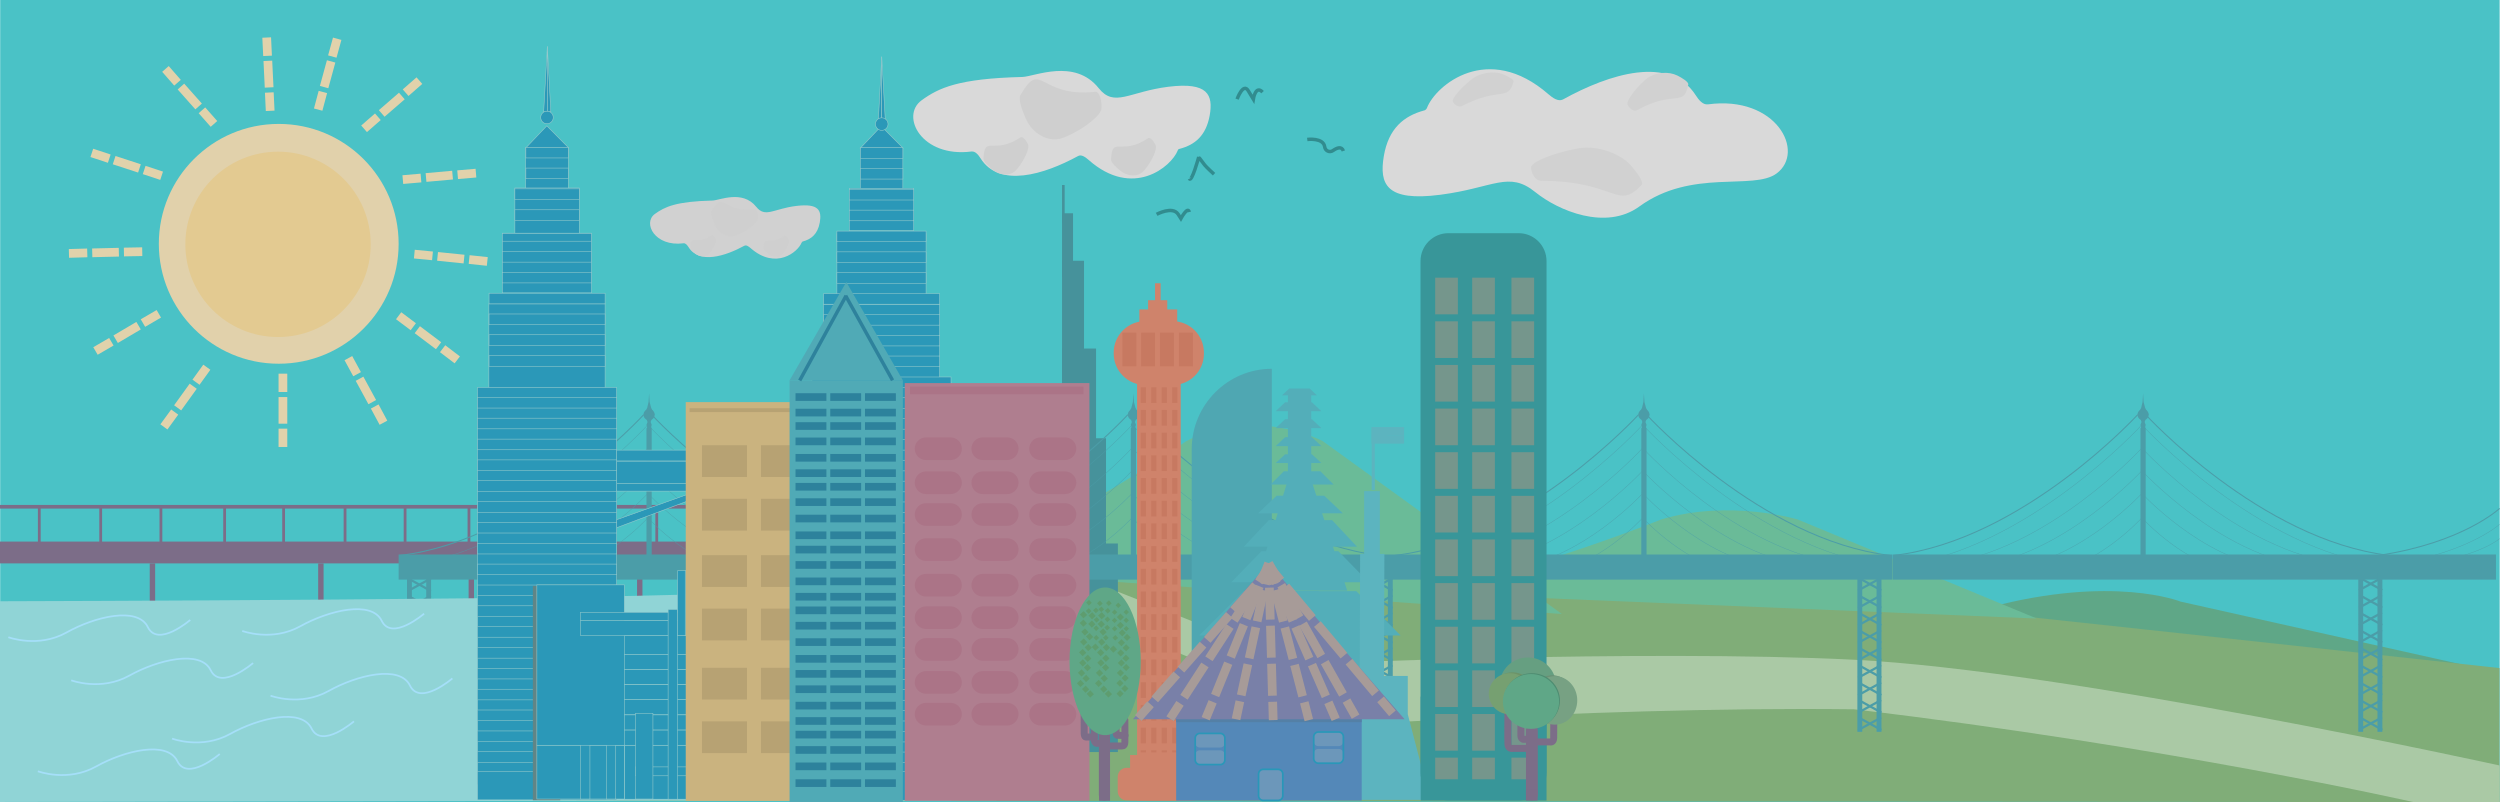 <!-- Generator: Adobe Illustrator 19.1.0, SVG Export Plug-In  -->
<svg version="1.1"
	 xmlns="http://www.w3.org/2000/svg" xmlns:xlink="http://www.w3.org/1999/xlink" xmlns:a="http://ns.adobe.com/AdobeSVGViewerExtensions/3.0/"
	 x="0px" y="0px" width="1432.4px" height="459.6px" viewBox="0 0 1432.4 459.6"
	 style="overflow:scroll;enable-background:new 0 0 1432.4 459.6;" xml:space="preserve">
<style type="text/css">
	.st0{fill:#4AC2C6;}
	.st1{fill:#5FA787;}
	.st2{fill:#80AD78;}
	.st3{fill:#7C6D88;}
	.st4{fill:#AAC9A5;}
	.st5{fill:#6ABB98;}
	.st6{fill:#46929B;}
	.st7{fill:#4B9DA8;}
	.st8{fill:none;stroke:#4B9DA8;stroke-width:0.6;stroke-miterlimit:10;}
	.st9{fill:none;stroke:#4B9DA8;stroke-width:0.2;stroke-miterlimit:10;}
	.st10{fill:#90D4D6;}
	.st11{fill:#2B98B8;stroke:#99CCCC;stroke-width:0.3;stroke-miterlimit:10;}
	.st12{fill:#618586;}
	.st13{fill:#AF7E8F;}
	.st14{fill:#AB7487;}
	.st15{fill:#CF836B;}
	.st16{fill:#C77961;}
	.st17{fill:#4FA7B2;}
	.st18{fill:none;stroke:#C77961;stroke-width:3;stroke-miterlimit:10;stroke-dasharray:9,4;}
	.st19{fill:#53AEB9;}
	.st20{fill:#5CB4BF;}
	.st21{fill:#5488B8;}
	.st22{fill:#5480A6;}
	.st23{fill:#7980A8;}
	.st24{fill:none;stroke:#A79B98;stroke-width:5;stroke-miterlimit:10;}
	.st25{fill:none;stroke:#A79B98;stroke-width:5;stroke-miterlimit:10;stroke-dasharray:23.646,4.504;}
	.st26{fill:none;stroke:#A79B98;stroke-width:5;stroke-miterlimit:10;stroke-dasharray:18.32,3.49;}
	.st27{fill:none;stroke:#A79B98;stroke-width:5;stroke-miterlimit:10;stroke-dasharray:18.589,3.541;}
	.st28{fill:none;stroke:#A79B98;stroke-width:5;stroke-miterlimit:10;stroke-dasharray:19.094,3.637;}
	.st29{fill:none;stroke:#A79B98;stroke-width:5;stroke-miterlimit:10;stroke-dasharray:22.078,4.205;}
	.st30{fill:none;stroke:#A79B98;stroke-width:5;stroke-miterlimit:10;stroke-dasharray:18.212,3.469;}
	.st31{fill:none;stroke:#A79B98;stroke-width:5;stroke-miterlimit:10;stroke-dasharray:19.981,3.806;}
	.st32{fill:none;stroke:#A79B98;stroke-width:5;stroke-miterlimit:10;stroke-dasharray:21.264,4.05;}
	.st33{fill:none;stroke:#A79B98;stroke-width:5;stroke-miterlimit:10;stroke-dasharray:19.808,3.773;}
	.st34{fill:#6C97BA;stroke:#2997B8;stroke-miterlimit:10;}
	.st35{fill:#6C97BA;}
	.st36{fill:none;stroke:#2A97B8;stroke-miterlimit:10;}
	.st37{fill:#389699;}
	.st38{fill:none;stroke:#75968C;stroke-width:13;stroke-miterlimit:10;stroke-dasharray:21,4;}
	.st39{fill:none;stroke:#7C6D88;stroke-width:4;stroke-linecap:round;stroke-miterlimit:10;}
	.st40{fill:#669F81;}
	.st41{fill:#6A9075;}
	.st42{fill:#77A183;}
	.st43{fill:#6C9368;}
	.st44{fill:#76A071;}
	.st45{fill:#4D8C71;}
	.st46{fill:#5E9D6F;}
	.st47{fill:#D9D9D9;}
	.st48{fill:#D1D1D1;}
	.st49{fill:#CFCFCF;}
	.st50{fill:none;stroke:#E1D2AB;stroke-width:5;stroke-miterlimit:10;}
	.st51{fill:none;stroke:#E1D2AB;stroke-width:5;stroke-miterlimit:10;stroke-dasharray:15.258,2.906;}
	.st52{fill:#E1D1AB;}
	.st53{fill:#E3CA91;}
	.st54{fill:#CAB37F;}
	.st55{fill:#B7A273;}
	.st56{fill:#50AAB6;}
	.st57{fill:#2D829C;}
	.st58{fill:none;stroke:#2E829C;stroke-width:2;stroke-miterlimit:10;}
	.st59{fill:none;stroke:#318C8F;stroke-width:2;stroke-miterlimit:10;}
	.st60{fill:none;stroke:#A5DFF9;stroke-miterlimit:10;}
</style>
<defs>
</defs>
<g>
	<rect x="0.1" class="st0" width="1432.1" height="459.6"/>
	<path class="st1" d="M1430.1,385.1l-180.7-40.4c0,0-38.7-15.6-110,3.4c-55.5,14.9-77.2,19.4-77.2,19.4L1430.1,385.1z"/>
	<path class="st2" d="M1432.2,382.8c0,0-384.4-42.3-462.4-49.1s-417-4.8-417-4.8L5.4,373.9v84.7l1426.7,1V382.8z"/>
	<g>
		<rect x="549.1" y="322.8" class="st3" width="3.1" height="26.8"/>
		<rect x="551.3" y="291" class="st3" width="1.6" height="20.7"/>
		<rect x="516.8" y="291" class="st3" width="1.6" height="20.7"/>
		<rect x="481.7" y="291" class="st3" width="1.6" height="20.7"/>
		<rect x="445.1" y="291" class="st3" width="1.6" height="20.7"/>
		<rect x="410.6" y="291" class="st3" width="1.6" height="20.7"/>
		<rect x="375.5" y="291" class="st3" width="1.6" height="20.7"/>
		<rect x="337.5" y="291" class="st3" width="1.6" height="20.7"/>
		<rect x="303.1" y="291" class="st3" width="1.6" height="20.7"/>
		<rect x="267.9" y="291" class="st3" width="1.6" height="20.7"/>
		<rect x="231.3" y="291" class="st3" width="1.6" height="20.7"/>
		<rect x="196.9" y="291" class="st3" width="1.6" height="20.7"/>
		<rect x="161.7" y="291" class="st3" width="1.6" height="20.7"/>
		<rect x="127.9" y="291" class="st3" width="1.6" height="20.7"/>
		<rect x="91.4" y="291" class="st3" width="1.6" height="20.7"/>
		<rect x="56.9" y="291" class="st3" width="1.6" height="20.7"/>
		<rect x="21.7" y="291" class="st3" width="1.6" height="20.7"/>
		<rect x="452.6" y="322.8" class="st3" width="3.1" height="26.8"/>
		<rect x="365" y="322.8" class="st3" width="3.1" height="27.8"/>
		<rect x="268.5" y="322.8" class="st3" width="3.1" height="45"/>
		<rect x="182.3" y="322.8" class="st3" width="3.1" height="45"/>
		<rect x="85.8" y="322.8" class="st3" width="3.1" height="45"/>
		<rect y="310.3" class="st3" width="558.8" height="12.5"/>
		<rect y="289.3" class="st3" width="558.8" height="2.1"/>
	</g>
	<path class="st4" d="M1432.2,438.6c0,0-247.5-54.5-369.9-60.6c-122.4-6.1-317.4,2.5-317.4,2.5l-108-42.9h-51l131.2,53.6l0,28
		c0,0,188.6-14.7,345.2-12.8c180.6,21.4,320.2,53.1,320.2,53.1h49.7V438.6z"/>
	<path class="st5" d="M1167,354.4l-137.1-56.8c0,0-39-11.7-78,0c-60,23.8-130.6,42.5-130.6,42.5L1167,354.4z"/>
	<path class="st5" d="M894.9,351.8l-137.1-99.1c0,0-39-20.4-78,0c-60,41.6-130.6,74.2-130.6,74.2L894.9,351.8z"/>
	<g>
		<g>
			<rect x="608.5" y="311.4" class="st6" width="32" height="119.5"/>
			<rect x="608.5" y="251.1" class="st6" width="25.2" height="82.6"/>
			<rect x="608.5" y="199.7" class="st6" width="19.5" height="75.9"/>
			<rect x="608.5" y="149.4" class="st6" width="12.6" height="74.6"/>
			<rect x="608.5" y="122.2" class="st6" width="6.3" height="36.6"/>
		</g>
		<rect x="608.5" y="106" class="st6" width="1.5" height="22"/>
	</g>
	<g>
		<g>
			<rect x="228.4" y="317.7" class="st7" width="855.8" height="14.4"/>
			<g>
				<g>
					<polygon class="st7" points="647.9,240.2 650.9,240.2 650.3,241.8 650.9,243.4 650.5,244.7 650.9,245.5 650.9,322.2 
						647.9,322.2 647.9,245.5 648.3,244.7 647.9,243.4 648.5,241.8 					"/>
					<circle class="st7" cx="649.4" cy="237.6" r="3.2"/>
					<polygon class="st7" points="646.2,237.6 648.2,233.7 649.1,230.3 649.4,225.3 649.7,230.3 650.6,233.7 652.6,237.6 					"/>
				</g>
				<g>
					<path class="st8" d="M650.9,237.6c0,0,65.7,71.8,139.4,80.6"/>
					<g>
						<path class="st9" d="M648.9,243.6c0,0,65.7,71.8,139.4,80.6"/>
						<path class="st9" d="M649.1,257.1c0,0,53.8,58.7,114.1,66"/>
						<path class="st9" d="M648.1,269.1c0,0,45,49.1,95.4,55.2"/>
						<path class="st9" d="M648.1,282.1c0,0,34.9,38.1,74.1,42.9"/>
						<path class="st9" d="M649.1,297.1c0,0,25.2,27.5,53.4,30.9"/>
					</g>
				</g>
				<g>
					<path class="st8" d="M646.2,237.6c0,0-65.7,71.8-139.4,80.6"/>
					<g>
						<path class="st9" d="M648.5,243.6c0,0-65.7,71.8-139.4,80.6"/>
						<path class="st9" d="M648.2,257.1c0,0-53.8,58.7-114.1,66"/>
						<path class="st9" d="M649.2,269.1c0,0-45,49.1-95.4,55.2"/>
						<path class="st9" d="M649.2,282.1c0,0-34.9,38.1-74.1,42.9"/>
						<path class="st9" d="M648.2,297.1c0,0-25.2,27.5-53.4,30.9"/>
					</g>
				</g>
			</g>
			<g>
				<g>
					<polygon class="st7" points="940.4,240.2 943.4,240.2 942.8,241.8 943.4,243.4 943.1,244.7 943.4,245.5 943.4,322.2 
						940.4,322.2 940.4,245.5 940.8,244.7 940.4,243.4 941,241.8 					"/>
					<circle class="st7" cx="941.9" cy="237.6" r="3.2"/>
					<polygon class="st7" points="938.8,237.6 940.8,233.7 941.6,230.3 941.9,225.3 942.2,230.3 943.1,233.7 945.1,237.6 					"/>
				</g>
				<g>
					<path class="st8" d="M943.4,237.6c0,0,65.7,71.8,139.4,80.6"/>
					<g>
						<path class="st9" d="M941.4,243.6c0,0,65.7,71.8,139.4,80.6"/>
						<path class="st9" d="M941.6,257.1c0,0,53.8,58.7,114.1,66"/>
						<path class="st9" d="M940.6,269.1c0,0,45,49.1,95.4,55.2"/>
						<path class="st9" d="M940.6,282.1c0,0,34.9,38.1,74.1,42.9"/>
						<path class="st9" d="M941.6,297.1c0,0,25.2,27.5,53.4,30.9"/>
					</g>
				</g>
				<g>
					<path class="st8" d="M938.8,237.6c0,0-65.7,71.8-139.4,80.6"/>
					<g>
						<path class="st9" d="M941,243.6c0,0-65.7,71.8-139.4,80.6"/>
						<path class="st9" d="M940.8,257.1c0,0-53.8,58.7-114.1,66"/>
						<path class="st9" d="M941.8,269.1c0,0-45,49.1-95.4,55.2"/>
						<path class="st9" d="M941.8,282.1c0,0-34.9,38.1-74.1,42.9"/>
						<path class="st9" d="M940.8,297.1c0,0-25.2,27.5-53.4,30.9"/>
					</g>
				</g>
			</g>
			<g>
				<g>
					<polygon class="st7" points="370.4,240.2 373.4,240.2 372.8,241.8 373.4,243.4 373.1,244.7 373.4,245.5 373.4,322.2 
						370.4,322.2 370.4,245.5 370.8,244.7 370.4,243.4 371,241.8 					"/>
					<circle class="st7" cx="371.9" cy="237.6" r="3.2"/>
					<polygon class="st7" points="368.8,237.6 370.8,233.7 371.6,230.3 371.9,225.3 372.2,230.3 373.1,233.7 375.1,237.6 					"/>
				</g>
				<g>
					<path class="st8" d="M373.4,237.6c0,0,65.7,71.8,139.4,80.6"/>
					<g>
						<path class="st9" d="M371.4,243.6c0,0,65.7,71.8,139.4,80.6"/>
						<path class="st9" d="M371.6,257.1c0,0,53.8,58.7,114.1,66"/>
						<path class="st9" d="M370.6,269.1c0,0,45,49.1,95.4,55.2"/>
						<path class="st9" d="M370.6,282.1c0,0,34.9,38.1,74.1,42.9"/>
						<path class="st9" d="M371.6,297.1c0,0,25.2,27.5,53.4,30.9"/>
					</g>
				</g>
				<g>
					<path class="st8" d="M368.8,237.6c0,0-65.7,71.8-139.4,80.6"/>
					<g>
						<path class="st9" d="M371,243.6c0,0-65.7,71.8-139.4,80.6"/>
						<path class="st9" d="M370.8,257.1c0,0-53.8,58.7-114.1,66"/>
						<path class="st9" d="M371.8,269.1c0,0-45,49.1-95.4,55.2"/>
						<path class="st9" d="M371.8,282.1c0,0-34.9,38.1-74.1,42.9"/>
						<path class="st9" d="M370.8,297.1c0,0-25.2,27.5-53.4,30.9"/>
					</g>
				</g>
			</g>
		</g>
		<g>
			<rect x="1075.2" y="328" class="st7" width="2.8" height="91.3"/>
			<rect x="1064.2" y="328" class="st7" width="2.8" height="91.3"/>
			<g>
				<g>
					
						<rect x="1063.6" y="334.4" transform="matrix(0.876 0.482 -0.482 0.876 294.53 -475.132)" class="st7" width="15" height="1.3"/>
					
						<rect x="1063.6" y="344.4" transform="matrix(0.876 0.482 -0.482 0.876 299.354 -473.891)" class="st7" width="15" height="1.3"/>
					
						<rect x="1063.6" y="354.4" transform="matrix(0.876 0.482 -0.482 0.876 304.178 -472.651)" class="st7" width="15" height="1.3"/>
					
						<rect x="1063.6" y="364.4" transform="matrix(0.876 0.482 -0.482 0.876 309.002 -471.41)" class="st7" width="15" height="1.3"/>
					
						<rect x="1063.6" y="374.4" transform="matrix(0.876 0.482 -0.482 0.876 313.826 -470.17)" class="st7" width="15" height="1.3"/>
					
						<rect x="1063.6" y="384.4" transform="matrix(0.876 0.482 -0.482 0.876 318.65 -468.929)" class="st7" width="15" height="1.3"/>
					
						<rect x="1063.6" y="394.4" transform="matrix(0.876 0.482 -0.482 0.876 323.474 -467.689)" class="st7" width="15" height="1.3"/>
					
						<rect x="1063.6" y="404.4" transform="matrix(0.876 0.482 -0.482 0.876 328.298 -466.448)" class="st7" width="15" height="1.3"/>
					
						<rect x="1063.6" y="414.4" transform="matrix(0.876 0.482 -0.482 0.876 333.123 -465.208)" class="st7" width="15" height="1.3"/>
				</g>
				<g>
					
						<rect x="1063.6" y="334.4" transform="matrix(-0.876 0.482 -0.482 -0.876 2170.977 111.943)" class="st7" width="15" height="1.3"/>
					
						<rect x="1063.6" y="344.4" transform="matrix(-0.876 0.482 -0.482 -0.876 2175.801 130.702)" class="st7" width="15" height="1.3"/>
					
						<rect x="1063.6" y="354.4" transform="matrix(-0.876 0.482 -0.482 -0.876 2180.625 149.462)" class="st7" width="15" height="1.3"/>
					
						<rect x="1063.6" y="364.4" transform="matrix(-0.876 0.482 -0.482 -0.876 2185.449 168.221)" class="st7" width="15" height="1.3"/>
					
						<rect x="1063.6" y="374.4" transform="matrix(-0.876 0.482 -0.482 -0.876 2190.273 186.981)" class="st7" width="15" height="1.3"/>
					
						<rect x="1063.6" y="384.4" transform="matrix(-0.876 0.482 -0.482 -0.876 2195.097 205.74)" class="st7" width="15" height="1.3"/>
					
						<rect x="1063.6" y="394.4" transform="matrix(-0.876 0.482 -0.482 -0.876 2199.921 224.5)" class="st7" width="15" height="1.3"/>
					
						<rect x="1063.6" y="404.4" transform="matrix(-0.876 0.482 -0.482 -0.876 2204.745 243.259)" class="st7" width="15" height="1.3"/>
					
						<rect x="1063.6" y="414.4" transform="matrix(-0.876 0.482 -0.482 -0.876 2209.57 262.019)" class="st7" width="15" height="1.3"/>
				</g>
			</g>
		</g>
		<g>
			<rect x="795.2" y="328" class="st7" width="2.8" height="91.3"/>
			<rect x="784.2" y="328" class="st7" width="2.8" height="91.3"/>
			<g>
				<g>
					
						<rect x="783.6" y="334.4" transform="matrix(0.876 0.482 -0.482 0.876 259.796 -340.058)" class="st7" width="15" height="1.3"/>
					
						<rect x="783.6" y="344.4" transform="matrix(0.876 0.482 -0.482 0.876 264.62 -338.818)" class="st7" width="15" height="1.3"/>
					
						<rect x="783.6" y="354.4" transform="matrix(0.876 0.482 -0.482 0.876 269.444 -337.577)" class="st7" width="15" height="1.3"/>
					
						<rect x="783.6" y="364.4" transform="matrix(0.876 0.482 -0.482 0.876 274.268 -336.337)" class="st7" width="15" height="1.3"/>
					
						<rect x="783.6" y="374.4" transform="matrix(0.876 0.482 -0.482 0.876 279.092 -335.096)" class="st7" width="15" height="1.3"/>
					
						<rect x="783.6" y="384.4" transform="matrix(0.876 0.482 -0.482 0.876 283.916 -333.856)" class="st7" width="15" height="1.3"/>
					
						<rect x="783.6" y="394.4" transform="matrix(0.876 0.482 -0.482 0.876 288.74 -332.615)" class="st7" width="15" height="1.3"/>
					
						<rect x="783.6" y="404.4" transform="matrix(0.876 0.482 -0.482 0.876 293.564 -331.375)" class="st7" width="15" height="1.3"/>
					
						<rect x="783.6" y="414.4" transform="matrix(0.876 0.482 -0.482 0.876 298.388 -330.134)" class="st7" width="15" height="1.3"/>
				</g>
				<g>
					
						<rect x="783.6" y="334.4" transform="matrix(-0.876 0.482 -0.482 -0.876 1645.712 247.017)" class="st7" width="15" height="1.3"/>
					
						<rect x="783.6" y="344.4" transform="matrix(-0.876 0.482 -0.482 -0.876 1650.536 265.776)" class="st7" width="15" height="1.3"/>
					
						<rect x="783.6" y="354.4" transform="matrix(-0.876 0.482 -0.482 -0.876 1655.36 284.536)" class="st7" width="15" height="1.3"/>
					
						<rect x="783.6" y="364.4" transform="matrix(-0.876 0.482 -0.482 -0.876 1660.184 303.295)" class="st7" width="15" height="1.3"/>
					
						<rect x="783.6" y="374.4" transform="matrix(-0.876 0.482 -0.482 -0.876 1665.008 322.055)" class="st7" width="15" height="1.3"/>
					
						<rect x="783.6" y="384.4" transform="matrix(-0.876 0.482 -0.482 -0.876 1669.832 340.814)" class="st7" width="15" height="1.3"/>
					
						<rect x="783.6" y="394.4" transform="matrix(-0.876 0.482 -0.482 -0.876 1674.656 359.574)" class="st7" width="15" height="1.3"/>
					
						<rect x="783.6" y="404.4" transform="matrix(-0.876 0.482 -0.482 -0.876 1679.48 378.333)" class="st7" width="15" height="1.3"/>
					
						<rect x="783.6" y="414.4" transform="matrix(-0.876 0.482 -0.482 -0.876 1684.304 397.093)" class="st7" width="15" height="1.3"/>
				</g>
			</g>
		</g>
		<g>
			<rect x="506.2" y="328" class="st7" width="2.8" height="91.3"/>
			<rect x="495.2" y="328" class="st7" width="2.8" height="91.3"/>
			<g>
				<g>
					
						<rect x="494.6" y="334.4" transform="matrix(0.876 0.482 -0.482 0.876 223.944 -200.643)" class="st7" width="15" height="1.3"/>
					
						<rect x="494.6" y="344.4" transform="matrix(0.876 0.482 -0.482 0.876 228.768 -199.402)" class="st7" width="15" height="1.3"/>
					
						<rect x="494.6" y="354.4" transform="matrix(0.876 0.482 -0.482 0.876 233.593 -198.162)" class="st7" width="15" height="1.3"/>
					
						<rect x="494.6" y="364.4" transform="matrix(0.876 0.482 -0.482 0.876 238.417 -196.921)" class="st7" width="15" height="1.3"/>
					
						<rect x="494.6" y="374.4" transform="matrix(0.876 0.482 -0.482 0.876 243.241 -195.681)" class="st7" width="15" height="1.3"/>
					
						<rect x="494.6" y="384.4" transform="matrix(0.876 0.482 -0.482 0.876 248.065 -194.44)" class="st7" width="15" height="1.3"/>
					
						<rect x="494.6" y="394.4" transform="matrix(0.876 0.482 -0.482 0.876 252.889 -193.2)" class="st7" width="15" height="1.3"/>
					
						<rect x="494.6" y="404.4" transform="matrix(0.876 0.482 -0.482 0.876 257.713 -191.959)" class="st7" width="15" height="1.3"/>
					
						<rect x="494.6" y="414.4" transform="matrix(0.876 0.482 -0.482 0.876 262.537 -190.719)" class="st7" width="15" height="1.3"/>
				</g>
				<g>
					
						<rect x="494.6" y="334.4" transform="matrix(-0.876 0.482 -0.482 -0.876 1103.563 386.432)" class="st7" width="15" height="1.3"/>
					
						<rect x="494.6" y="344.4" transform="matrix(-0.876 0.482 -0.482 -0.876 1108.387 405.192)" class="st7" width="15" height="1.3"/>
					
						<rect x="494.6" y="354.4" transform="matrix(-0.876 0.482 -0.482 -0.876 1113.211 423.951)" class="st7" width="15" height="1.3"/>
					
						<rect x="494.6" y="364.4" transform="matrix(-0.876 0.482 -0.482 -0.876 1118.035 442.711)" class="st7" width="15" height="1.3"/>
					
						<rect x="494.6" y="374.4" transform="matrix(-0.876 0.482 -0.482 -0.876 1122.859 461.47)" class="st7" width="15" height="1.3"/>
					
						<rect x="494.6" y="384.4" transform="matrix(-0.876 0.482 -0.482 -0.876 1127.683 480.229)" class="st7" width="15" height="1.3"/>
					
						<rect x="494.6" y="394.4" transform="matrix(-0.876 0.482 -0.482 -0.876 1132.507 498.989)" class="st7" width="15" height="1.3"/>
					
						<rect x="494.6" y="404.4" transform="matrix(-0.876 0.482 -0.482 -0.876 1137.331 517.748)" class="st7" width="15" height="1.3"/>
					
						<rect x="494.6" y="414.4" transform="matrix(-0.876 0.482 -0.482 -0.876 1142.155 536.508)" class="st7" width="15" height="1.3"/>
				</g>
			</g>
		</g>
		<g>
			<rect x="244.2" y="328" class="st7" width="2.8" height="91.3"/>
			<rect x="233.2" y="328" class="st7" width="2.8" height="91.3"/>
			<g>
				<g>
					
						<rect x="232.6" y="334.4" transform="matrix(0.876 0.482 -0.482 0.876 191.443 -74.252)" class="st7" width="15" height="1.3"/>
					
						<rect x="232.6" y="344.4" transform="matrix(0.876 0.482 -0.482 0.876 196.267 -73.012)" class="st7" width="15" height="1.3"/>
					
						<rect x="232.6" y="354.4" transform="matrix(0.876 0.482 -0.482 0.876 201.091 -71.771)" class="st7" width="15" height="1.3"/>
					
						<rect x="232.6" y="364.4" transform="matrix(0.876 0.482 -0.482 0.876 205.915 -70.531)" class="st7" width="15" height="1.3"/>
					
						<rect x="232.6" y="374.4" transform="matrix(0.876 0.482 -0.482 0.876 210.739 -69.29)" class="st7" width="15" height="1.3"/>
					
						<rect x="232.6" y="384.4" transform="matrix(0.876 0.482 -0.482 0.876 215.563 -68.05)" class="st7" width="15" height="1.3"/>
					
						<rect x="232.6" y="394.4" transform="matrix(0.876 0.482 -0.482 0.876 220.387 -66.809)" class="st7" width="15" height="1.3"/>
					
						<rect x="232.6" y="404.4" transform="matrix(0.876 0.482 -0.482 0.876 225.211 -65.569)" class="st7" width="15" height="1.3"/>
					
						<rect x="232.6" y="414.4" transform="matrix(0.876 0.482 -0.482 0.876 230.035 -64.328)" class="st7" width="15" height="1.3"/>
				</g>
				<g>
					
						<rect x="232.6" y="334.4" transform="matrix(-0.876 0.482 -0.482 -0.876 612.064 512.822)" class="st7" width="15" height="1.3"/>
					
						<rect x="232.6" y="344.4" transform="matrix(-0.876 0.482 -0.482 -0.876 616.889 531.582)" class="st7" width="15" height="1.3"/>
					
						<rect x="232.6" y="354.4" transform="matrix(-0.876 0.482 -0.482 -0.876 621.713 550.341)" class="st7" width="15" height="1.3"/>
					
						<rect x="232.6" y="364.4" transform="matrix(-0.876 0.482 -0.482 -0.876 626.537 569.101)" class="st7" width="15" height="1.3"/>
					
						<rect x="232.6" y="374.4" transform="matrix(-0.876 0.482 -0.482 -0.876 631.361 587.86)" class="st7" width="15" height="1.3"/>
					
						<rect x="232.6" y="384.4" transform="matrix(-0.876 0.482 -0.482 -0.876 636.185 606.62)" class="st7" width="15" height="1.3"/>
					
						<rect x="232.6" y="394.4" transform="matrix(-0.876 0.482 -0.482 -0.876 641.009 625.379)" class="st7" width="15" height="1.3"/>
					
						<rect x="232.6" y="404.4" transform="matrix(-0.876 0.482 -0.482 -0.876 645.833 644.139)" class="st7" width="15" height="1.3"/>
					
						<rect x="232.6" y="414.4" transform="matrix(-0.876 0.482 -0.482 -0.876 650.657 662.898)" class="st7" width="15" height="1.3"/>
				</g>
			</g>
		</g>
	</g>
	<rect x="1084.4" y="317.7" class="st7" width="345.7" height="14.4"/>
	<path class="st8" d="M1432.2,291.3c0,0-21,19.7-69.3,26.9"/>
	<path class="st9" d="M1432.2,300.4c0,0-19.6,17.7-67.1,23.8"/>
	<path class="st9" d="M1432.2,308.6c0,0-10.6,9.5-42,14.4"/>
	<g>
		<g>
			<polygon class="st7" points="1226.4,240.2 1229.4,240.2 1228.8,241.8 1229.4,243.4 1229.1,244.7 1229.4,245.5 1229.4,322.2 
				1226.4,322.2 1226.4,245.5 1226.8,244.7 1226.4,243.4 1227,241.8 			"/>
			<circle class="st7" cx="1227.9" cy="237.6" r="3.2"/>
			<polygon class="st7" points="1224.8,237.6 1226.8,233.7 1227.6,230.3 1227.9,225.3 1228.2,230.3 1229.1,233.7 1231.1,237.6 			
				"/>
		</g>
		<g>
			<path class="st8" d="M1229.4,237.6c0,0,65.7,71.8,139.4,80.6"/>
			<g>
				<path class="st9" d="M1227.4,243.6c0,0,65.7,71.8,139.4,80.6"/>
				<path class="st9" d="M1227.6,257.1c0,0,53.8,58.7,114.1,66"/>
				<path class="st9" d="M1226.6,269.1c0,0,45,49.1,95.4,55.2"/>
				<path class="st9" d="M1226.6,282.1c0,0,34.9,38.1,74.1,42.9"/>
				<path class="st9" d="M1227.6,297.1c0,0,25.2,27.5,53.4,30.9"/>
			</g>
		</g>
		<g>
			<path class="st8" d="M1224.8,237.6c0,0-65.7,71.8-139.4,80.6"/>
			<g>
				<path class="st9" d="M1227,243.6c0,0-65.7,71.8-139.4,80.6"/>
				<path class="st9" d="M1226.8,257.1c0,0-53.8,58.7-114.1,66"/>
				<path class="st9" d="M1227.8,269.1c0,0-45,49.1-95.4,55.2"/>
				<path class="st9" d="M1227.8,282.1c0,0-34.9,38.1-74.1,42.9"/>
				<path class="st9" d="M1226.8,297.1c0,0-25.2,27.5-53.4,30.9"/>
			</g>
		</g>
	</g>
	<g>
		<rect x="1362.2" y="328" class="st7" width="2.8" height="91.3"/>
		<rect x="1351.2" y="328" class="st7" width="2.8" height="91.3"/>
		<g>
			<g>
				
					<rect x="1350.6" y="334.4" transform="matrix(0.876 0.482 -0.482 0.876 330.133 -613.582)" class="st7" width="15" height="1.3"/>
				
					<rect x="1350.6" y="344.4" transform="matrix(0.876 0.482 -0.482 0.876 334.957 -612.342)" class="st7" width="15" height="1.3"/>
				
					<rect x="1350.6" y="354.4" transform="matrix(0.876 0.482 -0.482 0.876 339.781 -611.101)" class="st7" width="15" height="1.3"/>
				
					<rect x="1350.6" y="364.4" transform="matrix(0.876 0.482 -0.482 0.876 344.605 -609.861)" class="st7" width="15" height="1.3"/>
				
					<rect x="1350.6" y="374.4" transform="matrix(0.876 0.482 -0.482 0.876 349.429 -608.62)" class="st7" width="15" height="1.3"/>
				
					<rect x="1350.6" y="384.4" transform="matrix(0.876 0.482 -0.482 0.876 354.253 -607.38)" class="st7" width="15" height="1.3"/>
				
					<rect x="1350.6" y="394.4" transform="matrix(0.876 0.482 -0.482 0.876 359.077 -606.139)" class="st7" width="15" height="1.3"/>
				
					<rect x="1350.6" y="404.4" transform="matrix(0.876 0.482 -0.482 0.876 363.901 -604.899)" class="st7" width="15" height="1.3"/>
				
					<rect x="1350.6" y="414.4" transform="matrix(0.876 0.482 -0.482 0.876 368.726 -603.658)" class="st7" width="15" height="1.3"/>
			</g>
			<g>
				
					<rect x="1350.6" y="334.4" transform="matrix(-0.876 0.482 -0.482 -0.876 2709.374 -26.508)" class="st7" width="15" height="1.3"/>
				
					<rect x="1350.6" y="344.4" transform="matrix(-0.876 0.482 -0.482 -0.876 2714.198 -7.748)" class="st7" width="15" height="1.3"/>
				
					<rect x="1350.6" y="354.4" transform="matrix(-0.876 0.482 -0.482 -0.876 2719.022 11.011)" class="st7" width="15" height="1.3"/>
				
					<rect x="1350.6" y="364.4" transform="matrix(-0.876 0.482 -0.482 -0.876 2723.846 29.771)" class="st7" width="15" height="1.3"/>
				
					<rect x="1350.6" y="374.4" transform="matrix(-0.876 0.482 -0.482 -0.876 2728.67 48.531)" class="st7" width="15" height="1.3"/>
				
					<rect x="1350.6" y="384.4" transform="matrix(-0.876 0.482 -0.482 -0.876 2733.494 67.29)" class="st7" width="15" height="1.3"/>
				
					<rect x="1350.6" y="394.4" transform="matrix(-0.876 0.482 -0.482 -0.876 2738.318 86.049)" class="st7" width="15" height="1.3"/>
				
					<rect x="1350.6" y="404.4" transform="matrix(-0.876 0.482 -0.482 -0.876 2743.143 104.809)" class="st7" width="15" height="1.3"/>
				
					<rect x="1350.6" y="414.4" transform="matrix(-0.876 0.482 -0.482 -0.876 2747.967 123.568)" class="st7" width="15" height="1.3"/>
			</g>
		</g>
	</g>
	<path class="st10" d="M422.9,339.3c0,0,115-1.7,147.9,34.5c22.4,24.7,18,44.8,0,84.7c-108,0-570.8,1-570.8,1V344.5
		C0.1,344.5,371.6,343.6,422.9,339.3z"/>
	<g>
		<rect x="353.2" y="264.2" class="st11" width="112" height="12.8"/>
		<polygon class="st11" points="411.4,280.5 353.2,302.4 353.2,297.8 410.3,277.4 		"/>
		
			<rect x="403.4" y="290.7" transform="matrix(-0.942 -0.336 0.336 -0.942 765.516 716.944)" class="st11" width="82.7" height="3.3"/>
		<rect x="403.4" y="264.2" class="st11" width="9.8" height="17.2"/>
		<rect x="353.2" y="257.9" class="st11" width="112" height="6.2"/>
		<rect x="353.2" y="276.9" class="st11" width="112" height="4.5"/>
		<g>
			<rect x="301.2" y="84.7" class="st11" width="24.4" height="23.3"/>
			<rect x="295" y="107.7" class="st11" width="36.9" height="26"/>
			<rect x="287.8" y="133.6" class="st11" width="51.1" height="34.2"/>
			<rect x="280.1" y="174.1" class="st11" width="66.6" height="48.2"/>
			<rect x="273.6" y="222" class="st11" width="79.7" height="227.3"/>
			<polyline class="st11" points="301.1,84.9 313.3,72.1 325.7,84.6 301.1,84.6 			"/>
			<polyline class="st11" points="313.6,64.1 313.6,26.6 311.5,64.1 313.6,64.1 			"/>
			<polyline class="st11" points="313.6,64.1 313.6,26.6 315.6,64.1 313.6,64.1 			"/>
			<rect x="273.6" y="441.9" class="st11" width="79.7" height="16.4"/>
			<rect x="273.6" y="430.7" class="st11" width="79.7" height="6.1"/>
			<rect x="273.6" y="418.8" class="st11" width="79.7" height="6.1"/>
			<rect x="273.6" y="406.8" class="st11" width="79.7" height="6.1"/>
			<rect x="273.6" y="394.9" class="st11" width="79.7" height="6.1"/>
			<rect x="273.6" y="382.9" class="st11" width="79.7" height="6.1"/>
			<rect x="273.6" y="371" class="st11" width="79.7" height="6.1"/>
			<rect x="273.6" y="359" class="st11" width="79.7" height="6.1"/>
			<rect x="273.6" y="347.1" class="st11" width="79.7" height="6.1"/>
			<rect x="273.6" y="335.2" class="st11" width="79.7" height="6.1"/>
			<rect x="273.6" y="323.2" class="st11" width="79.7" height="6.1"/>
			<rect x="273.6" y="311.3" class="st11" width="79.7" height="6.1"/>
			<rect x="273.6" y="299.3" class="st11" width="79.7" height="6.1"/>
			<rect x="273.6" y="287.4" class="st11" width="79.7" height="6.1"/>
			<rect x="273.6" y="275.4" class="st11" width="79.7" height="6.1"/>
			<rect x="273.6" y="263.5" class="st11" width="79.7" height="6.1"/>
			<rect x="273.6" y="251.6" class="st11" width="79.7" height="6.1"/>
			<rect x="273.6" y="239.6" class="st11" width="79.7" height="6.1"/>
			<rect x="273.6" y="227.7" class="st11" width="79.7" height="6.1"/>
			<rect x="280.2" y="203.8" class="st11" width="66.5" height="6.1"/>
			<rect x="280.2" y="191.8" class="st11" width="66.5" height="6.1"/>
			<rect x="280.2" y="179.9" class="st11" width="66.5" height="6.1"/>
			<rect x="280.2" y="168" class="st11" width="66.5" height="6.1"/>
			<rect x="287.8" y="156" class="st11" width="51.1" height="6.1"/>
			<rect x="287.8" y="144.1" class="st11" width="51.1" height="6.1"/>
			<rect x="287.8" y="133.8" class="st11" width="51.1" height="4.4"/>
			<rect x="295" y="120.2" class="st11" width="36.9" height="6.1"/>
			<rect x="295" y="108.2" class="st11" width="36.9" height="6.1"/>
			<rect x="301.3" y="96.3" class="st11" width="24.3" height="6.1"/>
			<rect x="301.3" y="84.4" class="st11" width="24.3" height="6.1"/>
			<circle class="st11" cx="313.4" cy="67.3" r="3.6"/>
		</g>
		<rect x="492.9" y="84.9" class="st11" width="24.4" height="23.3"/>
		<rect x="486.6" y="107.9" class="st11" width="36.9" height="24.2"/>
		<rect x="479.5" y="133.9" class="st11" width="51.1" height="40.4"/>
		<rect x="471.8" y="174.3" class="st11" width="66.6" height="48.2"/>
		<rect x="465.2" y="219.3" class="st11" width="79.7" height="230.3"/>
		<polyline class="st11" points="492.7,85.1 504.9,72.3 517.4,84.8 492.7,84.8 		"/>
		<polyline class="st11" points="505.2,69.9 505.2,32.5 503.2,69.9 505.2,69.9 		"/>
		<polyline class="st11" points="505.2,69.9 505.2,32.5 507.3,69.9 505.2,69.9 		"/>
		<rect x="465.2" y="442.1" class="st11" width="79.7" height="16.4"/>
		<rect x="465.2" y="430.9" class="st11" width="79.7" height="6.1"/>
		<rect x="465.2" y="419" class="st11" width="79.7" height="6.1"/>
		<rect x="465.2" y="407" class="st11" width="79.7" height="6.1"/>
		<rect x="465.2" y="395.1" class="st11" width="79.7" height="6.1"/>
		<rect x="465.2" y="383.2" class="st11" width="79.7" height="6.1"/>
		<rect x="465.2" y="371.2" class="st11" width="79.7" height="6.1"/>
		<rect x="465.2" y="359.3" class="st11" width="79.7" height="6.1"/>
		<rect x="465.2" y="347.3" class="st11" width="79.7" height="6.1"/>
		<rect x="465.2" y="335.4" class="st11" width="79.7" height="6.1"/>
		<rect x="465.2" y="323.4" class="st11" width="79.7" height="6.1"/>
		<rect x="465.2" y="311.5" class="st11" width="79.7" height="6.1"/>
		<rect x="465.2" y="299.6" class="st11" width="79.7" height="6.1"/>
		<rect x="465.2" y="287.6" class="st11" width="79.7" height="6.1"/>
		<rect x="465.2" y="275.7" class="st11" width="79.7" height="6.1"/>
		<rect x="465.2" y="263.7" class="st11" width="79.7" height="6.1"/>
		<rect x="465.2" y="251.8" class="st11" width="79.7" height="6.1"/>
		<rect x="465.2" y="239.8" class="st11" width="79.7" height="6.1"/>
		<rect x="465.2" y="227.9" class="st11" width="79.7" height="6.1"/>
		<rect x="465.2" y="216" class="st11" width="79.7" height="6.1"/>
		<rect x="471.9" y="204" class="st11" width="66.5" height="6.1"/>
		<rect x="471.9" y="192.1" class="st11" width="66.5" height="6.1"/>
		<rect x="471.9" y="168.2" class="st11" width="66.5" height="6.1"/>
		<rect x="471.9" y="180.2" class="st11" width="66.5" height="6.1"/>
		<rect x="479.5" y="156.2" class="st11" width="51.1" height="6.1"/>
		<rect x="479.5" y="144.3" class="st11" width="51.1" height="6.1"/>
		<rect x="479.5" y="132.4" class="st11" width="51.1" height="6.1"/>
		<rect x="486.6" y="120.4" class="st11" width="36.9" height="6.1"/>
		<rect x="486.6" y="108.5" class="st11" width="36.9" height="6.1"/>
		<rect x="493" y="96.5" class="st11" width="24.3" height="6.1"/>
		<rect x="493" y="84.6" class="st11" width="24.3" height="6.1"/>
		<circle class="st11" cx="505.2" cy="71.1" r="3.6"/>
		<rect x="305.3" y="335.7" class="st12" width="15.7" height="122.8"/>
		<rect x="499.3" y="335.7" class="st12" width="15.7" height="122.8"/>
		<g>
			<rect x="357.7" y="426.9" class="st11" width="52.5" height="31"/>
			<rect x="409.4" y="426.7" class="st11" width="53.5" height="30.9"/>
			<rect x="332.7" y="364.2" class="st11" width="77.5" height="10.7"/>
			<rect x="332.7" y="374.9" class="st11" width="77.5" height="8.7"/>
			<rect x="332.6" y="383.6" class="st11" width="77.5" height="8.7"/>
			<rect x="332.6" y="392.3" class="st11" width="77.5" height="8.7"/>
			<rect x="332.5" y="400.9" class="st11" width="77.5" height="8.7"/>
			<rect x="332.5" y="409.6" class="st11" width="77.5" height="8.7"/>
			<rect x="332.5" y="418.3" class="st11" width="77.5" height="8.7"/>
			<rect x="364.1" y="439.4" class="st11" width="45.1" height="5.1"/>
			<g>
				<rect x="409.1" y="374.9" class="st11" width="77.5" height="8.7"/>
				<rect x="409.2" y="392.3" class="st11" width="77.5" height="8.7"/>
				<rect x="409.3" y="409.6" class="st11" width="77.5" height="8.7"/>
			</g>
			<g>
				<rect x="409.2" y="364" class="st11" width="77.5" height="11"/>
				<rect x="409.2" y="383.4" class="st11" width="77.5" height="9"/>
				<rect x="409.3" y="400.7" class="st11" width="77.5" height="9.2"/>
				<rect x="409.3" y="418.1" class="st11" width="77.5" height="8.7"/>
			</g>
			<rect x="409.3" y="439.2" class="st11" width="47.2" height="5.1"/>
			<rect x="307.6" y="426.9" class="st11" width="50.1" height="30.9"/>
			<rect x="332.6" y="350.8" class="st11" width="5.4" height="107"/>
			<rect x="347.4" y="350.8" class="st11" width="5.4" height="107"/>
			<rect x="307.6" y="335.1" class="st11" width="50.1" height="91.9"/>
			<rect x="332.7" y="355.6" class="st11" width="77.5" height="8.6"/>
			<rect x="332.6" y="350.8" class="st11" width="77.6" height="4.8"/>
			<rect x="382.8" y="349.2" class="st11" width="5.4" height="108.7"/>
			<rect x="388.2" y="327" class="st11" width="4.5" height="37.2"/>
			<rect x="392.6" y="327" class="st11" width="4.5" height="37.2"/>
			<rect x="397.1" y="327" class="st11" width="4.5" height="37.2"/>
			<rect x="401.6" y="327" class="st11" width="4.5" height="37.2"/>
			<rect x="406.1" y="327" class="st11" width="4.5" height="37.2"/>
			<rect x="364.1" y="408.7" class="st11" width="10" height="49.1"/>
			<rect x="462.9" y="426.7" class="st11" width="50.1" height="30.9"/>
			<rect x="482.7" y="350.6" class="st11" width="5.4" height="107"/>
			<rect x="467.9" y="350.6" class="st11" width="5.4" height="107"/>
			<rect x="462.9" y="334.9" class="st11" width="50.1" height="91.9"/>
			<rect x="410.5" y="355.4" class="st11" width="77.5" height="8.6"/>
			<rect x="410.5" y="350.6" class="st11" width="77.6" height="4.8"/>
			
				<rect x="432.5" y="349" transform="matrix(-1 -1.682250e-003 1.682250e-003 -1 869.69 807.386)" class="st11" width="5.4" height="108.6"/>
			<rect x="428" y="326.8" class="st11" width="4.5" height="37.2"/>
			<rect x="423.5" y="326.8" class="st11" width="4.5" height="37.2"/>
			<rect x="419.1" y="326.8" class="st11" width="4.5" height="37.2"/>
			<rect x="414.6" y="326.8" class="st11" width="4.5" height="37.2"/>
			<rect x="410.1" y="326.8" class="st11" width="4.5" height="37.2"/>
			<rect x="446.5" y="408.5" class="st11" width="10" height="49.1"/>
		</g>
	</g>
	<rect x="518.4" y="219.5" class="st13" width="105.8" height="239.3"/>
	<rect x="521.4" y="221.5" class="st14" width="99.4" height="4.4"/>
	<g>
		<path class="st14" d="M610.2,263.6h-14c-3.6,0-6.5-2.9-6.5-6.5v0c0-3.6,2.9-6.5,6.5-6.5h14c3.6,0,6.5,2.9,6.5,6.5v0
			C616.6,260.7,613.7,263.6,610.2,263.6z"/>
		<path class="st14" d="M577.1,263.6h-14c-3.6,0-6.5-2.9-6.5-6.5v0c0-3.6,2.9-6.5,6.5-6.5h14c3.6,0,6.5,2.9,6.5,6.5v0
			C583.5,260.7,580.6,263.6,577.1,263.6z"/>
		<path class="st14" d="M544.6,263.6h-14c-3.6,0-6.5-2.9-6.5-6.5v0c0-3.6,2.9-6.5,6.5-6.5h14c3.6,0,6.5,2.9,6.5,6.5v0
			C551.1,260.7,548.2,263.6,544.6,263.6z"/>
		<path class="st14" d="M610.2,283.1h-14c-3.6,0-6.5-2.9-6.5-6.5l0,0c0-3.6,2.9-6.5,6.5-6.5h14c3.6,0,6.5,2.9,6.5,6.5l0,0
			C616.6,280.2,613.7,283.1,610.2,283.1z"/>
		<path class="st14" d="M577.1,283.1h-14c-3.6,0-6.5-2.9-6.5-6.5l0,0c0-3.6,2.9-6.5,6.5-6.5h14c3.6,0,6.5,2.9,6.5,6.5l0,0
			C583.5,280.2,580.6,283.1,577.1,283.1z"/>
		<path class="st14" d="M544.6,283.1h-14c-3.6,0-6.5-2.9-6.5-6.5l0,0c0-3.6,2.9-6.5,6.5-6.5h14c3.6,0,6.5,2.9,6.5,6.5l0,0
			C551.1,280.2,548.2,283.1,544.6,283.1z"/>
		<path class="st14" d="M610.2,301.3h-14c-3.6,0-6.5-2.9-6.5-6.5l0,0c0-3.6,2.9-6.5,6.5-6.5h14c3.6,0,6.5,2.9,6.5,6.5l0,0
			C616.6,298.4,613.7,301.3,610.2,301.3z"/>
		<path class="st14" d="M577.1,301.3h-14c-3.6,0-6.5-2.9-6.5-6.5l0,0c0-3.6,2.9-6.5,6.5-6.5h14c3.6,0,6.5,2.9,6.5,6.5l0,0
			C583.5,298.4,580.6,301.3,577.1,301.3z"/>
		<path class="st14" d="M544.6,301.3h-14c-3.6,0-6.5-2.9-6.5-6.5l0,0c0-3.6,2.9-6.5,6.5-6.5h14c3.6,0,6.5,2.9,6.5,6.5l0,0
			C551.1,298.4,548.2,301.3,544.6,301.3z"/>
		<path class="st14" d="M610.2,321.4h-14c-3.6,0-6.5-2.9-6.5-6.5v0c0-3.6,2.9-6.5,6.5-6.5h14c3.6,0,6.5,2.9,6.5,6.5v0
			C616.6,318.5,613.7,321.4,610.2,321.4z"/>
		<path class="st14" d="M577.1,321.4h-14c-3.6,0-6.5-2.9-6.5-6.5v0c0-3.6,2.9-6.5,6.5-6.5h14c3.6,0,6.5,2.9,6.5,6.5v0
			C583.5,318.5,580.6,321.4,577.1,321.4z"/>
		<path class="st14" d="M544.6,321.4h-14c-3.6,0-6.5-2.9-6.5-6.5v0c0-3.6,2.9-6.5,6.5-6.5h14c3.6,0,6.5,2.9,6.5,6.5v0
			C551.1,318.5,548.2,321.4,544.6,321.4z"/>
		<path class="st14" d="M610.2,341.8h-14c-3.6,0-6.5-2.9-6.5-6.5v0c0-3.6,2.9-6.5,6.5-6.5h14c3.6,0,6.5,2.9,6.5,6.5v0
			C616.6,338.9,613.7,341.8,610.2,341.8z"/>
		<path class="st14" d="M577.1,341.8h-14c-3.6,0-6.5-2.9-6.5-6.5v0c0-3.6,2.9-6.5,6.5-6.5h14c3.6,0,6.5,2.9,6.5,6.5v0
			C583.5,338.9,580.6,341.8,577.1,341.8z"/>
		<path class="st14" d="M544.6,341.8h-14c-3.6,0-6.5-2.9-6.5-6.5v0c0-3.6,2.9-6.5,6.5-6.5h14c3.6,0,6.5,2.9,6.5,6.5v0
			C551.1,338.9,548.2,341.8,544.6,341.8z"/>
		<path class="st14" d="M610.2,360.4h-14c-3.6,0-6.5-2.9-6.5-6.5v0c0-3.6,2.9-6.5,6.5-6.5h14c3.6,0,6.5,2.9,6.5,6.5v0
			C616.6,357.5,613.7,360.4,610.2,360.4z"/>
		<path class="st14" d="M577.1,360.4h-14c-3.6,0-6.5-2.9-6.5-6.5v0c0-3.6,2.9-6.5,6.5-6.5h14c3.6,0,6.5,2.9,6.5,6.5v0
			C583.5,357.5,580.6,360.4,577.1,360.4z"/>
		<path class="st14" d="M544.6,360.4h-14c-3.6,0-6.5-2.9-6.5-6.5v0c0-3.6,2.9-6.5,6.5-6.5h14c3.6,0,6.5,2.9,6.5,6.5v0
			C551.1,357.5,548.2,360.4,544.6,360.4z"/>
		<path class="st14" d="M610.2,378.6h-14c-3.6,0-6.5-2.9-6.5-6.5l0,0c0-3.6,2.9-6.5,6.5-6.5h14c3.6,0,6.5,2.9,6.5,6.5l0,0
			C616.6,375.7,613.7,378.6,610.2,378.6z"/>
		<path class="st14" d="M577.1,378.6h-14c-3.6,0-6.5-2.9-6.5-6.5l0,0c0-3.6,2.9-6.5,6.5-6.5h14c3.6,0,6.5,2.9,6.5,6.5l0,0
			C583.5,375.7,580.6,378.6,577.1,378.6z"/>
		<path class="st14" d="M544.6,378.6h-14c-3.6,0-6.5-2.9-6.5-6.5l0,0c0-3.6,2.9-6.5,6.5-6.5h14c3.6,0,6.5,2.9,6.5,6.5l0,0
			C551.1,375.7,548.2,378.6,544.6,378.6z"/>
		<path class="st14" d="M610.2,397.5h-14c-3.6,0-6.5-2.9-6.5-6.5v0c0-3.6,2.9-6.5,6.5-6.5h14c3.6,0,6.5,2.9,6.5,6.5v0
			C616.6,394.6,613.7,397.5,610.2,397.5z"/>
		<path class="st14" d="M577.1,397.5h-14c-3.6,0-6.5-2.9-6.5-6.5v0c0-3.6,2.9-6.5,6.5-6.5h14c3.6,0,6.5,2.9,6.5,6.5v0
			C583.5,394.6,580.6,397.5,577.1,397.5z"/>
		<path class="st14" d="M544.6,397.5h-14c-3.6,0-6.5-2.9-6.5-6.5v0c0-3.6,2.9-6.5,6.5-6.5h14c3.6,0,6.5,2.9,6.5,6.5v0
			C551.1,394.6,548.2,397.5,544.6,397.5z"/>
		<path class="st14" d="M610.2,415.7h-14c-3.6,0-6.5-2.9-6.5-6.5v0c0-3.6,2.9-6.5,6.5-6.5h14c3.6,0,6.5,2.9,6.5,6.5v0
			C616.6,412.8,613.7,415.7,610.2,415.7z"/>
		<path class="st14" d="M577.1,415.7h-14c-3.6,0-6.5-2.9-6.5-6.5v0c0-3.6,2.9-6.5,6.5-6.5h14c3.6,0,6.5,2.9,6.5,6.5v0
			C583.5,412.8,580.6,415.7,577.1,415.7z"/>
		<path class="st14" d="M544.6,415.7h-14c-3.6,0-6.5-2.9-6.5-6.5v0c0-3.6,2.9-6.5,6.5-6.5h14c3.6,0,6.5,2.9,6.5,6.5v0
			C551.1,412.8,548.2,415.7,544.6,415.7z"/>
	</g>
	<g>
		<rect x="651.5" y="210" class="st15" width="25" height="248.7"/>
		<path class="st15" d="M683.6,458.6h-38c-2.9,0-5.2-2.3-5.2-5.2v-8.3c0-2.9,2.3-5.2,5.2-5.2h38c2.9,0,5.2,2.3,5.2,5.2v8.3
			C688.8,456.3,686.5,458.6,683.6,458.6z"/>
		<rect x="647.5" y="432.6" class="st15" width="35.2" height="26"/>
		<path class="st15" d="M671.8,220.6h-15.7c-9.9,0-18-8.1-18-18V202c0-9.9,8.1-18,18-18h15.7c9.9,0,18,8.1,18,18v0.7
			C689.8,212.6,681.8,220.6,671.8,220.6z"/>
		<rect x="652.8" y="177.3" class="st15" width="21.7" height="21.1"/>
		<rect x="657.8" y="172" class="st15" width="11" height="17.3"/>
		<rect x="661.8" y="162.3" class="st15" width="3.2" height="19.7"/>
	</g>
	<g>
		<rect x="675.5" y="190.6" class="st16" width="8" height="19.3"/>
		<rect x="664.6" y="190.6" class="st16" width="8" height="19.3"/>
		<rect x="653.8" y="190.6" class="st16" width="8" height="19.3"/>
		<rect x="643.1" y="190.6" class="st16" width="8" height="19.3"/>
	</g>
	<path class="st17" d="M728.7,211.3L728.7,211.3l0,207.1h-45.9V257.2C682.9,231.9,703.4,211.3,728.7,211.3z"/>
	<g>
		<line class="st18" x1="673.1" y1="221.9" x2="673.1" y2="431.1"/>
		<line class="st18" x1="667.1" y1="221.9" x2="667.1" y2="431.1"/>
		<line class="st18" x1="661.1" y1="221.9" x2="661.1" y2="431.1"/>
		<line class="st18" x1="655.1" y1="221.9" x2="655.1" y2="431.1"/>
	</g>
	<g>
		<polygon class="st19" points="771.9,338.4 718.5,338.4 737.9,275 737.9,225.8 751.3,225.8 751.3,275 		"/>
		<g>
			<polygon class="st19" points="712.6,338.7 687.1,364.1 755.7,364.1 755.7,338.7 			"/>
			<polygon class="st19" points="777.1,338.7 802.5,364.1 722.6,364.1 722.6,338.7 			"/>
		</g>
		<polygon class="st19" points="766.8,315.8 749.3,315.8 728.9,315.8 722.8,315.8 705.5,333.6 728.9,333.6 749.3,333.6 784.2,333.6 
					"/>
		<polygon class="st19" points="763.2,298 748,298 730.2,298 727,298 712.7,313.2 730.2,313.2 748,313.2 777.5,313.2 		"/>
		<polygon class="st19" points="769.4,294.1 758.7,284 744.2,284 744.2,284 731.5,284 720.8,294.1 744.2,294.1 744.2,294.1 		"/>
		<polygon class="st19" points="756.5,270 742.9,270 737.2,270 735.6,270 728,277.6 737.2,277.6 742.9,277.6 764.1,277.6 		"/>
		<polygon class="st19" points="751.7,240.2 741.4,240.2 736.6,240.2 736.3,240.2 730.9,245.3 736.6,245.3 741.4,245.3 757.1,245.3 
					"/>
		<polygon class="st19" points="751.7,250.5 741.4,250.5 736.6,250.5 736.3,250.5 730.9,255.6 736.6,255.6 741.4,255.6 757.1,255.6 
					"/>
		<polygon class="st19" points="751.7,260.3 741.4,260.3 736.6,260.3 736.3,260.3 730.9,265.3 736.6,265.3 741.4,265.3 757.1,265.3 
					"/>
		<polygon class="st19" points="751.7,230.5 741.4,230.5 736.6,230.5 736.3,230.5 730.9,235.6 736.6,235.6 741.4,235.6 757.1,235.6 
					"/>
		<polygon class="st19" points="750.4,222.6 742.5,222.6 738.8,222.6 738.7,222.6 734.5,226.5 738.8,226.5 742.5,226.5 754.5,226.5 
					"/>
		<rect x="701.1" y="357.9" class="st19" width="83.1" height="33.7"/>
		<rect x="712.3" y="357.6" class="st19" width="65" height="34"/>
		<line class="st19" x1="711.8" y1="375.6" x2="776.6" y2="375.6"/>
		<rect x="742.4" y="368.2" class="st19" width="4.9" height="23.4"/>
	</g>
	<g>
		<g>
			<polygon class="st20" points="786.1,317.4 779.3,317.3 779,405.1 785.8,405.2 792.9,405.2 793.2,317.4 			"/>
			<polygon class="st20" points="806.6,409.2 806.6,387.3 785.9,387.3 764,387.3 764,409.2 753.4,458.3 785.9,458.3 819.4,458.3 			
				"/>
			<rect x="781.6" y="281.4" class="st20" width="9" height="36.1"/>
		</g>
		<rect x="785.9" y="245.9" class="st20" width="1.8" height="34.8"/>
		<rect x="785.9" y="244.7" class="st20" width="18.6" height="4.8"/>
		<rect x="785.9" y="249.4" class="st20" width="18.6" height="4.8"/>
		<polygon class="st20" points="785.9,244.7 785.9,254.2 795.3,249.4 		"/>
	</g>
	<g>
		<g>
			<rect x="673.9" y="408.8" class="st21" width="106.3" height="49.9"/>
			<rect x="673.9" y="408.5" class="st22" width="106.3" height="5.3"/>
			<polygon class="st23" points="649.1,412.1 726.9,322.7 804.8,412.1 			"/>
			<g>
				<g>
					<g>
						<line class="st24" x1="727.1" y1="324.6" x2="733.8" y2="332.6"/>
						<line class="st25" x1="736.7" y1="336" x2="789.6" y2="399"/>
						<line class="st24" x1="791" y1="400.7" x2="797.8" y2="408.7"/>
					</g>
				</g>
				<g>
					<g>
						<line class="st24" x1="726.9" y1="322.7" x2="727.2" y2="333.2"/>
						<line class="st26" x1="727.3" y1="336.7" x2="729.1" y2="400.3"/>
						<line class="st24" x1="729.2" y1="402.1" x2="729.5" y2="412.6"/>
					</g>
				</g>
				<g>
					<g>
						<line class="st24" x1="727.1" y1="324.6" x2="729.7" y2="334.7"/>
						<line class="st27" x1="730.6" y1="338.1" x2="746.8" y2="400.7"/>
						<line class="st24" x1="747.3" y1="402.4" x2="749.9" y2="412.6"/>
					</g>
				</g>
				<g>
					<g>
						<line class="st24" x1="728.7" y1="324.7" x2="721.8" y2="332.6"/>
						<line class="st28" x1="719.4" y1="335.3" x2="660.4" y2="402.1"/>
						<line class="st24" x1="659.2" y1="403.5" x2="652.2" y2="411.4"/>
					</g>
				</g>
				<g>
					<g>
						<line class="st24" x1="727.1" y1="324.6" x2="721.3" y2="333.4"/>
						<line class="st29" x1="719" y1="336.9" x2="677.2" y2="401.3"/>
						<line class="st24" x1="676.1" y1="403" x2="670.4" y2="411.8"/>
					</g>
				</g>
				<g>
					<g>
						<line class="st24" x1="727.1" y1="324.6" x2="724.8" y2="334.8"/>
						<line class="st30" x1="724.1" y1="338.2" x2="710.8" y2="400.1"/>
						<line class="st24" x1="710.4" y1="401.8" x2="708.2" y2="412.1"/>
					</g>
				</g>
				<g>
					<g>
						<line class="st24" x1="726.9" y1="322.7" x2="723" y2="332.4"/>
						<line class="st31" x1="721.6" y1="335.9" x2="695.5" y2="400.3"/>
						<line class="st24" x1="694.8" y1="402.1" x2="690.8" y2="411.8"/>
					</g>
				</g>
				<g>
					<g>
						<line class="st24" x1="726.9" y1="322.7" x2="732.1" y2="331.8"/>
						<line class="st32" x1="734.1" y1="335.3" x2="770.5" y2="399.7"/>
						<line class="st24" x1="771.5" y1="401.4" x2="776.7" y2="410.6"/>
					</g>
				</g>
				<g>
					<g>
						<line class="st24" x1="727.1" y1="324.6" x2="731.3" y2="334.2"/>
						<line class="st33" x1="732.8" y1="337.6" x2="760.4" y2="400.7"/>
						<line class="st24" x1="761.1" y1="402.4" x2="765.3" y2="412.1"/>
					</g>
				</g>
			</g>
		</g>
		<path class="st34" d="M732.3,458.6h-8.5c-1.5,0-2.7-1.2-2.7-2.7v-12.4c0-1.5,1.2-2.7,2.7-2.7h8.5c1.5,0,2.7,1.2,2.7,2.7V456
			C735,457.4,733.8,458.6,732.3,458.6z"/>
		<g>
			<path class="st35" d="M699.1,428.3h-11.6c-1.5,0-2.7-1.2-2.7-2.7v-2.8c0-1.5,1.2-2.7,2.7-2.7h11.6c1.5,0,2.7,1.2,2.7,2.7v2.8
				C701.8,427.1,700.6,428.3,699.1,428.3z"/>
			<path class="st35" d="M699.1,438.1h-11.6c-1.5,0-2.7-1.2-2.7-2.7v-2.8c0-1.5,1.2-2.7,2.7-2.7h11.6c1.5,0,2.7,1.2,2.7,2.7v2.8
				C701.8,436.9,700.6,438.1,699.1,438.1z"/>
			<path class="st36" d="M699.1,438.1h-11.6c-1.5,0-2.7-1.2-2.7-2.7v-12.5c0-1.5,1.2-2.7,2.7-2.7h11.6c1.5,0,2.7,1.2,2.7,2.7v12.5
				C701.8,436.9,700.6,438.1,699.1,438.1z"/>
		</g>
		<g>
			<path class="st35" d="M767,427.5h-11.6c-1.5,0-2.7-1.2-2.7-2.7v-2.8c0-1.5,1.2-2.7,2.7-2.7H767c1.5,0,2.7,1.2,2.7,2.7v2.8
				C769.6,426.3,768.4,427.5,767,427.5z"/>
			<path class="st35" d="M767,437.3h-11.6c-1.5,0-2.7-1.2-2.7-2.7v-2.8c0-1.5,1.2-2.7,2.7-2.7H767c1.5,0,2.7,1.2,2.7,2.7v2.8
				C769.6,436.1,768.4,437.3,767,437.3z"/>
			<path class="st36" d="M767,437.3h-11.6c-1.5,0-2.7-1.2-2.7-2.7v-12.5c0-1.5,1.2-2.7,2.7-2.7H767c1.5,0,2.7,1.2,2.7,2.7v12.5
				C769.6,436.1,768.4,437.3,767,437.3z"/>
		</g>
	</g>
	<g>
		<g>
			<path class="st37" d="M870.1,458.6h-40.2c-8.8,0-16-7.1-16-16V149.6c0-8.8,7.1-16,16-16h40.2c8.8,0,16,7.1,16,16v293.1
				C886.1,451.5,878.9,458.6,870.1,458.6z"/>
			<rect x="814" y="399.1" class="st37" width="72.1" height="59.6"/>
		</g>
		<g>
			<line class="st38" x1="872.5" y1="159.1" x2="872.5" y2="446.5"/>
			<line class="st38" x1="850" y1="159.1" x2="850" y2="446.5"/>
			<line class="st38" x1="828.8" y1="159.1" x2="828.8" y2="446.5"/>
		</g>
	</g>
	<g>
		<path class="st3" d="M877.7,458.6L877.7,458.6c-1.9,0-3.4-1.5-3.4-3.4v-36.7c0-1.9,1.5-3.4,3.4-3.4l0,0c1.9,0,3.4,1.5,3.4,3.4
			v36.7C881.1,457.1,879.6,458.6,877.7,458.6z"/>
		<path class="st39" d="M881.1,425.1h7.1c0,0,1.9,0.5,2-2.2s0-13.7,0-13.7"/>
		<path class="st39" d="M877.2,423.6h-4.5c0,0-1.3-0.3-1.3-2.2c0.1-2.7,0-13.7,0-13.7"/>
		<path class="st39" d="M876.5,428.8h-9.7c0,0-2.6,0.5-2.8-2.2s0-20.3,0-20.3"/>
		<ellipse class="st40" cx="875.4" cy="392.4" rx="16.1" ry="15.7"/>
		<ellipse class="st41" cx="889.4" cy="400.8" rx="12.8" ry="13.9"/>
		<ellipse class="st42" cx="890.9" cy="401.3" rx="12.8" ry="13.9"/>
		<ellipse class="st43" cx="866.6" cy="397" rx="12.1" ry="11.8"/>
		<ellipse class="st44" cx="865.1" cy="397.5" rx="12.1" ry="11.8"/>
		<ellipse class="st45" cx="877.7" cy="401.4" rx="16.1" ry="15.7"/>
		<ellipse class="st1" cx="877.2" cy="401.9" rx="16.1" ry="15.7"/>
		<rect x="874.3" y="452.5" class="st3" width="6.7" height="6.2"/>
	</g>
	<g>
		<g>
			<path class="st3" d="M632.8,458.7L632.8,458.7c-1.7,0-3.2-1.4-3.2-3.2v-34.3c0-1.7,1.4-3.2,3.2-3.2l0,0c1.7,0,3.2,1.4,3.2,3.2
				v34.3C636,457.3,634.6,458.7,632.8,458.7z"/>
			<path class="st39" d="M636,427.4h6.6c0,0,1.8,0.5,1.9-2c0.1-2.5,0-12.8,0-12.8"/>
			<path class="st39" d="M632.4,425.9h-4.2c0,0-1.2-0.3-1.2-2c0-2.5,0-12.8,0-12.8"/>
			<path class="st39" d="M644.6,421.4l-4.3-0.1c0,0-0.7,0.2-0.8-1.3c-0.1-1.5,0-4.8,0-4.8"/>
			<path class="st39" d="M626.9,422.3h-4.4c0,0-1.2,0.5-1.3-2s0-18.9,0-18.9"/>
			<rect x="629.7" y="453" class="st3" width="6.3" height="5.8"/>
		</g>
		<ellipse class="st1" cx="633.2" cy="378.9" rx="20.4" ry="42.3"/>
		<g>
			
				<rect x="640.6" y="356.8" transform="matrix(0.707 -0.707 0.707 0.707 -65.28 558.936)" class="st46" width="2.9" height="2.9"/>
			
				<rect x="637.6" y="349.6" transform="matrix(0.707 -0.707 0.707 0.707 -60.899 554.376)" class="st46" width="2.2" height="2.2"/>
			
				<rect x="637.6" y="354.3" transform="matrix(0.707 -0.707 0.707 0.707 -64.246 555.763)" class="st46" width="2.2" height="2.2"/>
			
				<rect x="637.6" y="359.1" transform="matrix(0.707 -0.707 0.707 0.707 -67.592 557.149)" class="st46" width="2.2" height="2.2"/>
			
				<rect x="644.3" y="359.1" transform="matrix(0.707 -0.707 0.707 0.707 -65.652 561.834)" class="st46" width="2.2" height="2.2"/>
			
				<rect x="644.3" y="354.3" transform="matrix(0.707 -0.707 0.707 0.707 -62.305 560.448)" class="st46" width="2.2" height="2.2"/>
			
				<rect x="644.3" y="349.6" transform="matrix(0.707 -0.707 0.707 0.707 -58.959 559.062)" class="st46" width="2.2" height="2.2"/>
			
				<rect x="640.6" y="352.1" transform="matrix(0.707 -0.707 0.707 0.707 -61.934 557.549)" class="st46" width="2.9" height="2.9"/>
			
				<rect x="641.2" y="378.4" transform="matrix(0.707 -0.707 0.707 0.707 -80.408 565.653)" class="st46" width="2.9" height="2.9"/>
			
				<rect x="643.9" y="381" transform="matrix(0.707 -0.707 0.707 0.707 -81.416 568.327)" class="st46" width="2.9" height="2.9"/>
			
				<rect x="640.6" y="384.1" transform="matrix(0.707 -0.707 0.707 0.707 -84.564 566.923)" class="st46" width="2.9" height="2.9"/>
			
				<rect x="643.3" y="387" transform="matrix(0.707 -0.707 0.707 0.707 -85.837 569.707)" class="st46" width="2.9" height="2.9"/>
			
				<rect x="639.7" y="345.7" transform="matrix(0.707 -0.707 0.707 0.707 -57.517 554.685)" class="st46" width="2.2" height="2.2"/>
			
				<rect x="640.3" y="390" transform="matrix(0.707 -0.707 0.707 0.707 -88.802 568.405)" class="st46" width="2.9" height="2.9"/>
			
				<rect x="643.2" y="393" transform="matrix(0.707 -0.707 0.707 0.707 -90.132 571.39)" class="st46" width="2.9" height="2.9"/>
			
				<rect x="641.7" y="361.1" transform="matrix(0.707 -0.707 0.707 0.707 -68.013 560.97)" class="st46" width="2.9" height="2.9"/>
			
				<rect x="644.4" y="363.7" transform="matrix(0.707 -0.707 0.707 0.707 -69.021 563.644)" class="st46" width="2.9" height="2.9"/>
			
				<rect x="641.2" y="366.8" transform="matrix(0.707 -0.707 0.707 0.707 -72.169 562.24)" class="st46" width="2.9" height="2.9"/>
			
				<rect x="643.9" y="369.7" transform="matrix(0.707 -0.707 0.707 0.707 -73.442 565.024)" class="st46" width="2.9" height="2.9"/>
			
				<rect x="640.8" y="372.6" transform="matrix(0.707 -0.707 0.707 0.707 -76.406 563.722)" class="st46" width="2.9" height="2.9"/>
			
				<rect x="643.8" y="375.7" transform="matrix(0.707 -0.707 0.707 0.707 -77.737 566.707)" class="st46" width="2.9" height="2.9"/>
			
				<rect x="640.4" y="396" transform="matrix(0.707 -0.707 0.707 0.707 -93.034 570.24)" class="st46" width="2.9" height="2.9"/>
			
				<rect x="629.6" y="355.7" transform="matrix(0.732 -0.681 0.681 0.732 -74.188 525.883)" class="st46" width="2.9" height="3"/>
			
				<rect x="626.8" y="348.2" transform="matrix(0.732 -0.681 0.681 0.732 -69.651 521.639)" class="st46" width="2.3" height="2.3"/>
			
				<rect x="627.2" y="353.6" transform="matrix(0.732 -0.681 0.681 0.732 -73.232 523.341)" class="st46" width="2.3" height="2.3"/>
			
				<rect x="627" y="358.4" transform="matrix(0.732 -0.681 0.681 0.732 -76.588 524.526)" class="st46" width="2.3" height="2.3"/>
			
				<rect x="629.9" y="347.6" transform="matrix(0.732 -0.681 0.681 0.732 -68.418 523.591)" class="st46" width="2.3" height="2.3"/>
			
				<rect x="627" y="363.9" transform="matrix(0.732 -0.681 0.681 0.732 -80.3 525.987)" class="st46" width="2.3" height="2.3"/>
			
				<rect x="632.5" y="363.9" transform="matrix(0.732 -0.681 0.681 0.732 -78.839 529.699)" class="st46" width="2.3" height="2.3"/>
			
				<rect x="637.9" y="363.9" transform="matrix(0.732 -0.681 0.681 0.732 -77.378 533.412)" class="st46" width="2.3" height="2.3"/>
			
				<rect x="622.8" y="343.8" transform="matrix(0.732 -0.681 0.681 0.732 -67.718 517.742)" class="st46" width="2.3" height="2.3"/>
			
				<rect x="622.7" y="348.6" transform="matrix(0.732 -0.681 0.681 0.732 -71.074 518.926)" class="st46" width="2.3" height="2.3"/>
			
				<rect x="633.3" y="358.1" transform="matrix(0.732 -0.681 0.681 0.732 -74.704 528.707)" class="st46" width="2.3" height="2.3"/>
			
				<rect x="633.4" y="353.3" transform="matrix(0.732 -0.681 0.681 0.732 -71.348 527.522)" class="st46" width="2.3" height="2.3"/>
			
				<rect x="633.6" y="348.4" transform="matrix(0.732 -0.681 0.681 0.732 -67.992 526.338)" class="st46" width="2.3" height="2.3"/>
			
				<rect x="634.2" y="344.1" transform="matrix(0.732 -0.681 0.681 0.732 -64.876 525.54)" class="st46" width="2.3" height="2.3"/>
			
				<rect x="629.8" y="350.9" transform="matrix(0.732 -0.681 0.681 0.732 -70.832 524.698)" class="st46" width="2.9" height="3"/>
			
				<rect x="624.2" y="355.7" transform="matrix(0.732 -0.681 0.681 0.732 -75.649 522.17)" class="st46" width="2.9" height="3"/>
			
				<rect x="624.3" y="350.9" transform="matrix(0.732 -0.681 0.681 0.732 -72.293 520.986)" class="st46" width="2.9" height="3"/>
			
				<rect x="619.3" y="355.2" transform="matrix(0.732 -0.681 0.681 0.732 -76.593 518.683)" class="st46" width="2.9" height="3"/>
			
				<rect x="619.4" y="350.3" transform="matrix(0.732 -0.681 0.681 0.732 -73.237 517.498)" class="st46" width="2.9" height="3"/>
			
				<rect x="629.4" y="377.9" transform="matrix(0.732 -0.681 0.681 0.732 -89.382 531.681)" class="st46" width="2.9" height="3"/>
			
				<rect x="632.1" y="380.6" transform="matrix(0.732 -0.681 0.681 0.732 -90.511 534.251)" class="st46" width="2.9" height="3"/>
			
				<rect x="628.6" y="383.7" transform="matrix(0.732 -0.681 0.681 0.732 -93.526 532.709)" class="st46" width="2.9" height="3"/>
			
				<rect x="631.3" y="386.8" transform="matrix(0.732 -0.681 0.681 0.732 -94.921 535.373)" class="st46" width="2.9" height="3"/>
			
				<rect x="629.1" y="344.2" transform="matrix(0.732 -0.681 0.681 0.732 -66.348 522.119)" class="st46" width="2.3" height="2.3"/>
			
				<rect x="628.1" y="389.7" transform="matrix(0.732 -0.681 0.681 0.732 -97.762 533.941)" class="st46" width="2.9" height="3"/>
			
				<rect x="631" y="393" transform="matrix(0.732 -0.681 0.681 0.732 -99.223 536.8)" class="st46" width="2.9" height="3"/>
			
				<rect x="633.7" y="395.7" transform="matrix(0.732 -0.681 0.681 0.732 -100.349 539.386)" class="st46" width="2.9" height="3"/>
			
				<rect x="630.6" y="360.2" transform="matrix(0.732 -0.681 0.681 0.732 -76.975 527.736)" class="st46" width="2.9" height="3"/>
			
				<rect x="636.5" y="370" transform="matrix(0.732 -0.681 0.681 0.732 -82.054 534.433)" class="st46" width="2.9" height="3"/>
			
				<rect x="626.2" y="368.9" transform="matrix(0.732 -0.681 0.681 0.732 -84.088 527.087)" class="st46" width="2.9" height="3"/>
			
				<rect x="629.8" y="366" transform="matrix(0.732 -0.681 0.681 0.732 -81.12 528.764)" class="st46" width="2.9" height="3"/>
			
				<rect x="632.5" y="369.1" transform="matrix(0.732 -0.681 0.681 0.732 -82.514 531.428)" class="st46" width="2.9" height="3"/>
			
				<rect x="629.2" y="372" transform="matrix(0.732 -0.681 0.681 0.732 -85.355 529.996)" class="st46" width="2.9" height="3"/>
			
				<rect x="632.2" y="375.3" transform="matrix(0.732 -0.681 0.681 0.732 -86.816 532.855)" class="st46" width="2.9" height="3"/>
			
				<rect x="619" y="377.9" transform="matrix(0.732 -0.681 0.681 0.732 -92.158 524.627)" class="st46" width="2.9" height="3"/>
			
				<rect x="621.7" y="380.6" transform="matrix(0.732 -0.681 0.681 0.732 -93.287 527.197)" class="st46" width="2.9" height="3"/>
			
				<rect x="618.3" y="383.7" transform="matrix(0.732 -0.681 0.681 0.732 -96.302 525.655)" class="st46" width="2.9" height="3"/>
			
				<rect x="620.9" y="386.8" transform="matrix(0.732 -0.681 0.681 0.732 -97.697 528.32)" class="st46" width="2.9" height="3"/>
			
				<rect x="617.7" y="389.7" transform="matrix(0.732 -0.681 0.681 0.732 -100.537 526.887)" class="st46" width="2.9" height="3"/>
			
				<rect x="620.6" y="393" transform="matrix(0.732 -0.681 0.681 0.732 -101.999 529.746)" class="st46" width="2.9" height="3"/>
			
				<rect x="623.3" y="395.7" transform="matrix(0.732 -0.681 0.681 0.732 -103.125 532.333)" class="st46" width="2.9" height="3"/>
			
				<rect x="620.2" y="360.2" transform="matrix(0.732 -0.681 0.681 0.732 -79.751 520.682)" class="st46" width="2.9" height="3"/>
			
				<rect x="622.9" y="362.9" transform="matrix(0.732 -0.681 0.681 0.732 -80.88 523.252)" class="st46" width="2.9" height="3"/>
			
				<rect x="619.5" y="366" transform="matrix(0.732 -0.681 0.681 0.732 -83.895 521.71)" class="st46" width="2.9" height="3"/>
			
				<rect x="622.1" y="369.1" transform="matrix(0.732 -0.681 0.681 0.732 -85.29 524.375)" class="st46" width="2.9" height="3"/>
			
				<rect x="618.9" y="372" transform="matrix(0.732 -0.681 0.681 0.732 -88.131 522.942)" class="st46" width="2.9" height="3"/>
			
				<rect x="621.8" y="375.3" transform="matrix(0.732 -0.681 0.681 0.732 -89.592 525.801)" class="st46" width="2.9" height="3"/>
		</g>
	</g>
	<path class="st47" d="M817.6,61.8c5-12.9,34.8-38.1,69.6-7.8c2.3,2,5.6,4.4,8.3,3c26.5-14.7,61.3-25.6,76.1-2.4
		c1.6,2.5,4,5.6,7,5.2c39.1-5.3,56.1,27.2,39.3,39.6c-13.4,9.9-48.5-3-78.6,18.9c-19.2,14-46.5,2.4-59.6-8.2
		c-15.3-12.4-23.7-2.5-54.5,1.5s-35.1-5.9-32.3-22.3c2.7-15.6,11.3-22.9,23.4-26.1C816.9,62.9,817.4,62.4,817.6,61.8z"/>
	<path class="st48" d="M934.6,95c-2.8-3.3-7.2-6.1-12.6-8.1c-5-1.8-11.4-3.1-18.3-1.8c-15.3,2.9-26,7.9-26.4,10.5
		c-0.4,2.7,2,8,5.8,8c43.3,0.1,43.2,17.3,57.5,2.4C942.1,104.3,937.7,98.6,934.6,95z"/>
	<path class="st48" d="M861.3,42.6c-2.3-1-5.3-1.3-8.6-0.9c-3,0.4-6.6,1.4-9.7,3.9c-7,5.6-11.1,11-10.6,12.5
		c0.5,1.5,3.2,3.6,5.1,2.7c22-11.4,26.5-2.4,29.7-14C867.6,45.5,863.8,43.7,861.3,42.6z"/>
	<path class="st48" d="M961.1,43.3c-2.4-1.2-5.5-1.8-8.8-1.5c-3,0.3-6.6,1.3-9.7,4c-6.8,6.1-10.7,12.2-10.1,14
		c0.6,1.8,3.4,4.4,5.3,3.4c21.8-12.1,26.9-1.3,29.5-14.7C967.7,47,963.7,44.6,961.1,43.3z"/>
	<g>
		<path class="st47" d="M674.8,86.2c-3.7,9.4-25.8,27.8-51.1,5.4c-1.7-1.5-4.1-3.3-6-2.2c-19.6,10.7-45.1,18.4-55.9,1.3
			c-1.2-1.9-2.9-4.1-5.1-3.9c-28.7,3.7-41-20.3-28.7-29.3c9.9-7.2,21.2-12.5,57.8-13.4c6.9-0.2,29.9-10.9,43.7,6.4
			c9,11.3,17.4,2,40-0.8c22.6-2.8,25.7,4.6,23.6,16.5c-2.1,11.5-8.4,16.8-17.3,19.1C675.3,85.3,674.9,85.8,674.8,86.2z"/>
		<path class="st49" d="M587.9,68.3c1.8,4,4.8,7.4,8.7,9.5c3.5,1.9,8.2,3.1,13.5,0.8c11.8-5,20.3-12.5,20.9-16
			c0.6-3.5-0.7-10.3-3.5-10c-32.5,3.5-30.6-19-42.8,1.8C583.2,56.8,585.9,63.9,587.9,68.3z"/>
		<path class="st49" d="M641.9,97.8c2,1.6,4.4,2.6,6.9,2.7c2.3,0.1,5-0.6,7.1-3.2c4.6-5.7,7-11.8,6.3-13.8s-3.1-5.2-4.4-4.3
			c-15.5,10.4-20.6-1.8-21.2,12.2C636.4,93.1,639.7,96,641.9,97.8z"/>
		<path class="st49" d="M568.8,97.3c2,1.6,4.4,2.6,6.9,2.7c2.3,0.1,5-0.6,7.1-3.2c4.6-5.7,7-11.8,6.3-13.8s-3.1-5.2-4.4-4.3
			c-15.5,10.4-20.6-1.8-21.2,12.2C563.3,92.6,566.6,95.5,568.8,97.3z"/>
	</g>
	<g>
		<path class="st48" d="M459.3,139c-2.1,5.4-14.8,15.9-29.3,3.1c-1-0.8-2.3-1.9-3.5-1.3c-11.2,6.1-25.9,10.6-32,0.8
			c-0.7-1.1-1.7-2.4-2.9-2.2c-16.4,2.1-23.5-11.6-16.4-16.8c5.7-4.1,12.1-7.2,33.1-7.7c3.9-0.1,17.1-6.3,25,3.6
			c5.2,6.5,9.9,1.1,22.9-0.5c13-1.6,14.7,2.6,13.5,9.5c-1.2,6.6-4.8,9.6-9.9,10.9C459.6,138.6,459.4,138.8,459.3,139z"/>
		<path class="st49" d="M409.5,128.8c1,2.3,2.7,4.2,5,5.5c2,1.1,4.7,1.8,7.7,0.5c6.7-2.9,11.6-7.1,12-9.2s-0.4-5.9-2-5.7
			c-18.6,2-17.6-10.9-24.5,1C406.8,122.2,408.4,126.3,409.5,128.8z"/>
		<path class="st49" d="M440.5,145.7c1.1,0.9,2.5,1.5,4,1.5c1.3,0,2.9-0.3,4-1.8c2.6-3.3,4-6.8,3.6-7.9c-0.4-1.1-1.8-3-2.5-2.4
			c-8.9,5.9-11.8-1-12.2,7C437.3,143,439.2,144.7,440.5,145.7z"/>
		<path class="st49" d="M398.6,145.4c1.1,0.9,2.5,1.5,4,1.5c1.3,0,2.9-0.3,4-1.8c2.6-3.3,4-6.8,3.6-7.9c-0.4-1.1-1.8-3-2.5-2.4
			c-8.9,5.9-11.8-1-12.2,7C395.5,142.7,397.3,144.4,398.6,145.4z"/>
	</g>
	<g>
		<g>
			<g>
				<line class="st50" x1="162.1" y1="214.1" x2="162.1" y2="224.6"/>
				<line class="st51" x1="162.1" y1="227.5" x2="162.1" y2="244.2"/>
				<line class="st50" x1="162.1" y1="245.6" x2="162.1" y2="256.1"/>
			</g>
		</g>
		<g>
			<g>
				<line class="st50" x1="199.6" y1="205.2" x2="204.6" y2="214.4"/>
				<line class="st51" x1="206" y1="217" x2="214" y2="231.7"/>
				<line class="st50" x1="214.7" y1="232.9" x2="219.7" y2="242.2"/>
			</g>
		</g>
		<g>
			<g>
				<line class="st50" x1="228.4" y1="180.9" x2="236.8" y2="187.2"/>
				<line class="st51" x1="239.1" y1="188.9" x2="252.5" y2="199"/>
				<line class="st50" x1="253.6" y1="199.8" x2="262" y2="206.2"/>
			</g>
		</g>
		<g>
			<g>
				<line class="st50" x1="237.4" y1="145.6" x2="247.8" y2="146.6"/>
				<line class="st51" x1="250.7" y1="146.9" x2="267.4" y2="148.6"/>
				<line class="st50" x1="268.8" y1="148.7" x2="279.2" y2="149.8"/>
			</g>
		</g>
		<g>
			<g>
				<line class="st50" x1="230.8" y1="102.9" x2="241.2" y2="102"/>
				<line class="st51" x1="244.1" y1="101.7" x2="260.8" y2="100.2"/>
				<line class="st50" x1="262.2" y1="100.1" x2="272.7" y2="99.2"/>
			</g>
		</g>
		<g>
			<g>
				<line class="st50" x1="208.6" y1="73.8" x2="216.5" y2="66.9"/>
				<line class="st51" x1="218.7" y1="65" x2="231.3" y2="54.1"/>
				<line class="st50" x1="232.4" y1="53.1" x2="240.3" y2="46.2"/>
			</g>
		</g>
		<g>
			<g>
				<line class="st50" x1="182.3" y1="62.8" x2="185" y2="52.7"/>
				<line class="st51" x1="185.7" y1="49.9" x2="190.1" y2="33.8"/>
				<line class="st50" x1="190.4" y1="32.4" x2="193.2" y2="22.2"/>
			</g>
		</g>
		<g>
			<g>
				<line class="st50" x1="154.8" y1="63.5" x2="154.3" y2="53"/>
				<line class="st51" x1="154.2" y1="50.1" x2="153.4" y2="33.5"/>
				<line class="st50" x1="153.3" y1="32" x2="152.8" y2="21.5"/>
			</g>
		</g>
		<g>
			<g>
				<line class="st50" x1="122.6" y1="71" x2="115.7" y2="63.2"/>
				<line class="st51" x1="113.8" y1="61" x2="102.7" y2="48.5"/>
				<line class="st50" x1="101.7" y1="47.4" x2="94.8" y2="39.5"/>
			</g>
		</g>
		<g>
			<g>
				<line class="st50" x1="92.6" y1="100.7" x2="82.6" y2="97.4"/>
				<line class="st51" x1="79.9" y1="96.5" x2="64" y2="91.3"/>
				<line class="st50" x1="62.6" y1="90.9" x2="52.6" y2="87.6"/>
			</g>
		</g>
		<g>
			<g>
				<line class="st50" x1="81.5" y1="144.2" x2="71" y2="144.4"/>
				<line class="st51" x1="68.1" y1="144.5" x2="51.4" y2="144.9"/>
				<line class="st50" x1="50" y1="144.9" x2="39.5" y2="145.2"/>
			</g>
		</g>
		<g>
			<g>
				<line class="st50" x1="118.5" y1="210.4" x2="112.3" y2="219"/>
				<line class="st51" x1="110.7" y1="221.3" x2="100.9" y2="234.9"/>
				<line class="st50" x1="100.1" y1="236.1" x2="93.9" y2="244.6"/>
			</g>
		</g>
		<g>
			<g>
				<line class="st50" x1="91" y1="179.8" x2="81.9" y2="185.1"/>
				<line class="st51" x1="79.4" y1="186.6" x2="65" y2="195.1"/>
				<line class="st50" x1="63.8" y1="195.8" x2="54.7" y2="201.1"/>
			</g>
		</g>
		<circle class="st52" cx="159.7" cy="139.7" r="68.7"/>
		<circle class="st53" cx="159.3" cy="140" r="53.1"/>
	</g>
	<rect x="392.9" y="230.4" class="st54" width="78.5" height="228.5"/>
	<g>
		<rect x="436" y="255.1" class="st55" width="25.8" height="18.2"/>
		<rect x="436" y="285.8" class="st55" width="25.8" height="18.2"/>
		<rect x="436" y="318.1" class="st55" width="25.8" height="18.2"/>
		<rect x="436" y="348.7" class="st55" width="25.8" height="18.2"/>
		<rect x="436" y="382.6" class="st55" width="25.8" height="18.2"/>
		<rect x="436" y="413.3" class="st55" width="25.8" height="18.2"/>
		<rect x="402.2" y="255.1" class="st55" width="25.8" height="18.2"/>
		<rect x="402.2" y="285.8" class="st55" width="25.8" height="18.2"/>
		<rect x="402.2" y="318.1" class="st55" width="25.8" height="18.2"/>
		<rect x="402.2" y="348.7" class="st55" width="25.8" height="18.2"/>
		<rect x="402.2" y="382.6" class="st55" width="25.8" height="18.2"/>
		<rect x="402.2" y="413.3" class="st55" width="25.8" height="18.2"/>
	</g>
	<rect x="395.1" y="233.9" class="st55" width="69.5" height="2.2"/>
	<g>
		<g>
			<rect x="452.4" y="217.9" class="st56" width="64.9" height="241.8"/>
			<polygon class="st56" points="452.4,217.9 484.9,161.6 517.3,217.9 			"/>
		</g>
		<g>
			<rect x="495.6" y="241.9" class="st57" width="17.7" height="4.4"/>
			<rect x="475.7" y="241.9" class="st57" width="17.7" height="4.4"/>
			<rect x="455.8" y="241.9" class="st57" width="17.7" height="4.4"/>
			<rect x="495.6" y="250.7" class="st57" width="17.7" height="4.4"/>
			<rect x="475.7" y="250.7" class="st57" width="17.7" height="4.4"/>
			<rect x="455.8" y="250.7" class="st57" width="17.7" height="4.4"/>
			<rect x="495.6" y="225.3" class="st57" width="17.7" height="4.4"/>
			<rect x="475.7" y="225.3" class="st57" width="17.7" height="4.4"/>
			<rect x="455.8" y="225.3" class="st57" width="17.7" height="4.4"/>
			<rect x="495.6" y="234.2" class="st57" width="17.7" height="4.4"/>
			<rect x="475.7" y="234.2" class="st57" width="17.7" height="4.4"/>
			<rect x="455.8" y="234.2" class="st57" width="17.7" height="4.4"/>
			<rect x="495.6" y="260.1" class="st57" width="17.7" height="4.4"/>
			<rect x="475.7" y="260.1" class="st57" width="17.7" height="4.4"/>
			<rect x="455.8" y="260.1" class="st57" width="17.7" height="4.4"/>
			<rect x="495.6" y="268.9" class="st57" width="17.7" height="4.4"/>
			<rect x="475.7" y="268.9" class="st57" width="17.7" height="4.4"/>
			<rect x="455.8" y="268.9" class="st57" width="17.7" height="4.4"/>
			<rect x="495.6" y="276.7" class="st57" width="17.7" height="4.4"/>
			<rect x="475.7" y="276.7" class="st57" width="17.7" height="4.4"/>
			<rect x="455.8" y="276.7" class="st57" width="17.7" height="4.4"/>
			<rect x="495.6" y="285.5" class="st57" width="17.7" height="4.4"/>
			<rect x="475.7" y="285.5" class="st57" width="17.7" height="4.4"/>
			<rect x="455.8" y="285.5" class="st57" width="17.7" height="4.4"/>
			<rect x="495.6" y="294.9" class="st57" width="17.7" height="4.4"/>
			<rect x="475.7" y="294.9" class="st57" width="17.7" height="4.4"/>
			<rect x="455.8" y="294.9" class="st57" width="17.7" height="4.4"/>
			<rect x="495.6" y="304.5" class="st57" width="17.7" height="4.4"/>
			<rect x="475.7" y="304.5" class="st57" width="17.7" height="4.4"/>
			<rect x="455.8" y="304.5" class="st57" width="17.7" height="4.4"/>
			<rect x="495.6" y="312.7" class="st57" width="17.7" height="4.4"/>
			<rect x="475.7" y="312.7" class="st57" width="17.7" height="4.4"/>
			<rect x="455.8" y="312.7" class="st57" width="17.7" height="4.4"/>
			<rect x="495.6" y="321.5" class="st57" width="17.7" height="4.4"/>
			<rect x="475.7" y="321.5" class="st57" width="17.7" height="4.4"/>
			<rect x="455.8" y="321.5" class="st57" width="17.7" height="4.4"/>
			<rect x="495.6" y="330.9" class="st57" width="17.7" height="4.4"/>
			<rect x="475.7" y="330.9" class="st57" width="17.7" height="4.4"/>
			<rect x="455.8" y="330.9" class="st57" width="17.7" height="4.4"/>
			<rect x="495.6" y="339.7" class="st57" width="17.7" height="4.4"/>
			<rect x="475.7" y="339.7" class="st57" width="17.7" height="4.4"/>
			<rect x="455.8" y="339.7" class="st57" width="17.7" height="4.4"/>
			<rect x="495.6" y="347.5" class="st57" width="17.7" height="4.4"/>
			<rect x="475.7" y="347.5" class="st57" width="17.7" height="4.4"/>
			<rect x="455.8" y="347.5" class="st57" width="17.7" height="4.4"/>
			<rect x="495.6" y="356.3" class="st57" width="17.7" height="4.4"/>
			<rect x="475.7" y="356.3" class="st57" width="17.7" height="4.4"/>
			<rect x="455.8" y="356.3" class="st57" width="17.7" height="4.4"/>
			<rect x="495.6" y="365.7" class="st57" width="17.7" height="4.4"/>
			<rect x="475.7" y="365.7" class="st57" width="17.7" height="4.4"/>
			<rect x="455.8" y="365.7" class="st57" width="17.7" height="4.4"/>
			<rect x="495.6" y="375.3" class="st57" width="17.7" height="4.4"/>
			<rect x="475.7" y="375.3" class="st57" width="17.7" height="4.4"/>
			<rect x="455.8" y="375.3" class="st57" width="17.7" height="4.4"/>
			<rect x="495.6" y="383.9" class="st57" width="17.7" height="4.4"/>
			<rect x="475.7" y="383.9" class="st57" width="17.7" height="4.4"/>
			<rect x="455.8" y="383.9" class="st57" width="17.7" height="4.4"/>
			<rect x="495.6" y="392.7" class="st57" width="17.7" height="4.4"/>
			<rect x="475.7" y="392.7" class="st57" width="17.7" height="4.4"/>
			<rect x="455.8" y="392.7" class="st57" width="17.7" height="4.4"/>
			<rect x="495.6" y="402.1" class="st57" width="17.7" height="4.4"/>
			<rect x="475.7" y="402.1" class="st57" width="17.7" height="4.4"/>
			<rect x="455.8" y="402.1" class="st57" width="17.7" height="4.4"/>
			<rect x="495.6" y="410.9" class="st57" width="17.7" height="4.4"/>
			<rect x="475.7" y="410.9" class="st57" width="17.7" height="4.4"/>
			<rect x="455.8" y="410.9" class="st57" width="17.7" height="4.4"/>
			<rect x="495.6" y="418.7" class="st57" width="17.7" height="4.4"/>
			<rect x="475.7" y="418.7" class="st57" width="17.7" height="4.4"/>
			<rect x="455.8" y="418.7" class="st57" width="17.7" height="4.4"/>
			<rect x="495.6" y="427.5" class="st57" width="17.7" height="4.4"/>
			<rect x="475.7" y="427.5" class="st57" width="17.7" height="4.4"/>
			<rect x="455.8" y="427.5" class="st57" width="17.7" height="4.4"/>
			<rect x="495.6" y="436.9" class="st57" width="17.7" height="4.4"/>
			<rect x="475.7" y="436.9" class="st57" width="17.7" height="4.4"/>
			<rect x="455.8" y="436.9" class="st57" width="17.7" height="4.4"/>
			<rect x="495.6" y="446.5" class="st57" width="17.7" height="4.4"/>
			<rect x="475.7" y="446.5" class="st57" width="17.7" height="4.4"/>
			<rect x="455.8" y="446.5" class="st57" width="17.7" height="4.4"/>
		</g>
		<line class="st58" x1="484.5" y1="169.4" x2="511.4" y2="217.9"/>
		<line class="st58" x1="484.8" y1="169.4" x2="458.2" y2="218"/>
	</g>
	<path class="st59" d="M695.6,99.8c0,0-4.4-4-5.4-5.3c-3.3-4.5-3.4-4.4-3.4-4.4s-4,14.7-5.4,12.3"/>
	<path class="st59" d="M662.7,122.8c0,0,9.1-4.9,12.3-0.1c1.6,2.5,1.6,2.5,1.6,2.5s4-7.3,4.8-3.7"/>
	<path class="st59" d="M708.8,56.8c0,0,3.5-9.7,6.4-4.8c2.9,4.8,2.9,4.8,2.9,4.8s1.3-8.3,5.3-4"/>
	<path class="st59" d="M749,79.9c0,0,9.3-1.2,10,4.3v0c0.3,2.2,2.8,3.4,4.7,2.1c2.3-1.6,5-2.7,6,0.2"/>
	<path class="st60" d="M4.8,365.1c0,0,17,6.4,33.3-2.7c16.4-9.2,40.8-15,46.6-3.1c5.8,11.9,24.3-4.1,24.3-4.1"/>
	<path class="st60" d="M40.8,389.8c0,0,17,6.4,33.3-2.7s40.8-15,46.6-3.1c5.8,11.9,24.3-4.1,24.3-4.1"/>
	<path class="st60" d="M21.7,441.9c0,0,17,6.4,33.3-2.7c16.4-9.2,40.8-15,46.6-3.1c5.8,11.9,24.3-4.1,24.3-4.1"/>
	<path class="st60" d="M138.8,361.5c0,0,17,6.4,33.3-2.7s40.8-15,46.6-3.1c5.8,11.9,24.3-4.1,24.3-4.1"/>
	<path class="st60" d="M155,398.6c0,0,17,6.4,33.3-2.7c16.4-9.2,40.8-15,46.6-3.1c5.8,11.9,24.3-4.1,24.3-4.1"/>
	<path class="st60" d="M98.6,423.2c0,0,17,6.4,33.3-2.7s40.8-15,46.6-3.1c5.8,11.9,24.3-4.1,24.3-4.1"/>
</g>
</svg>